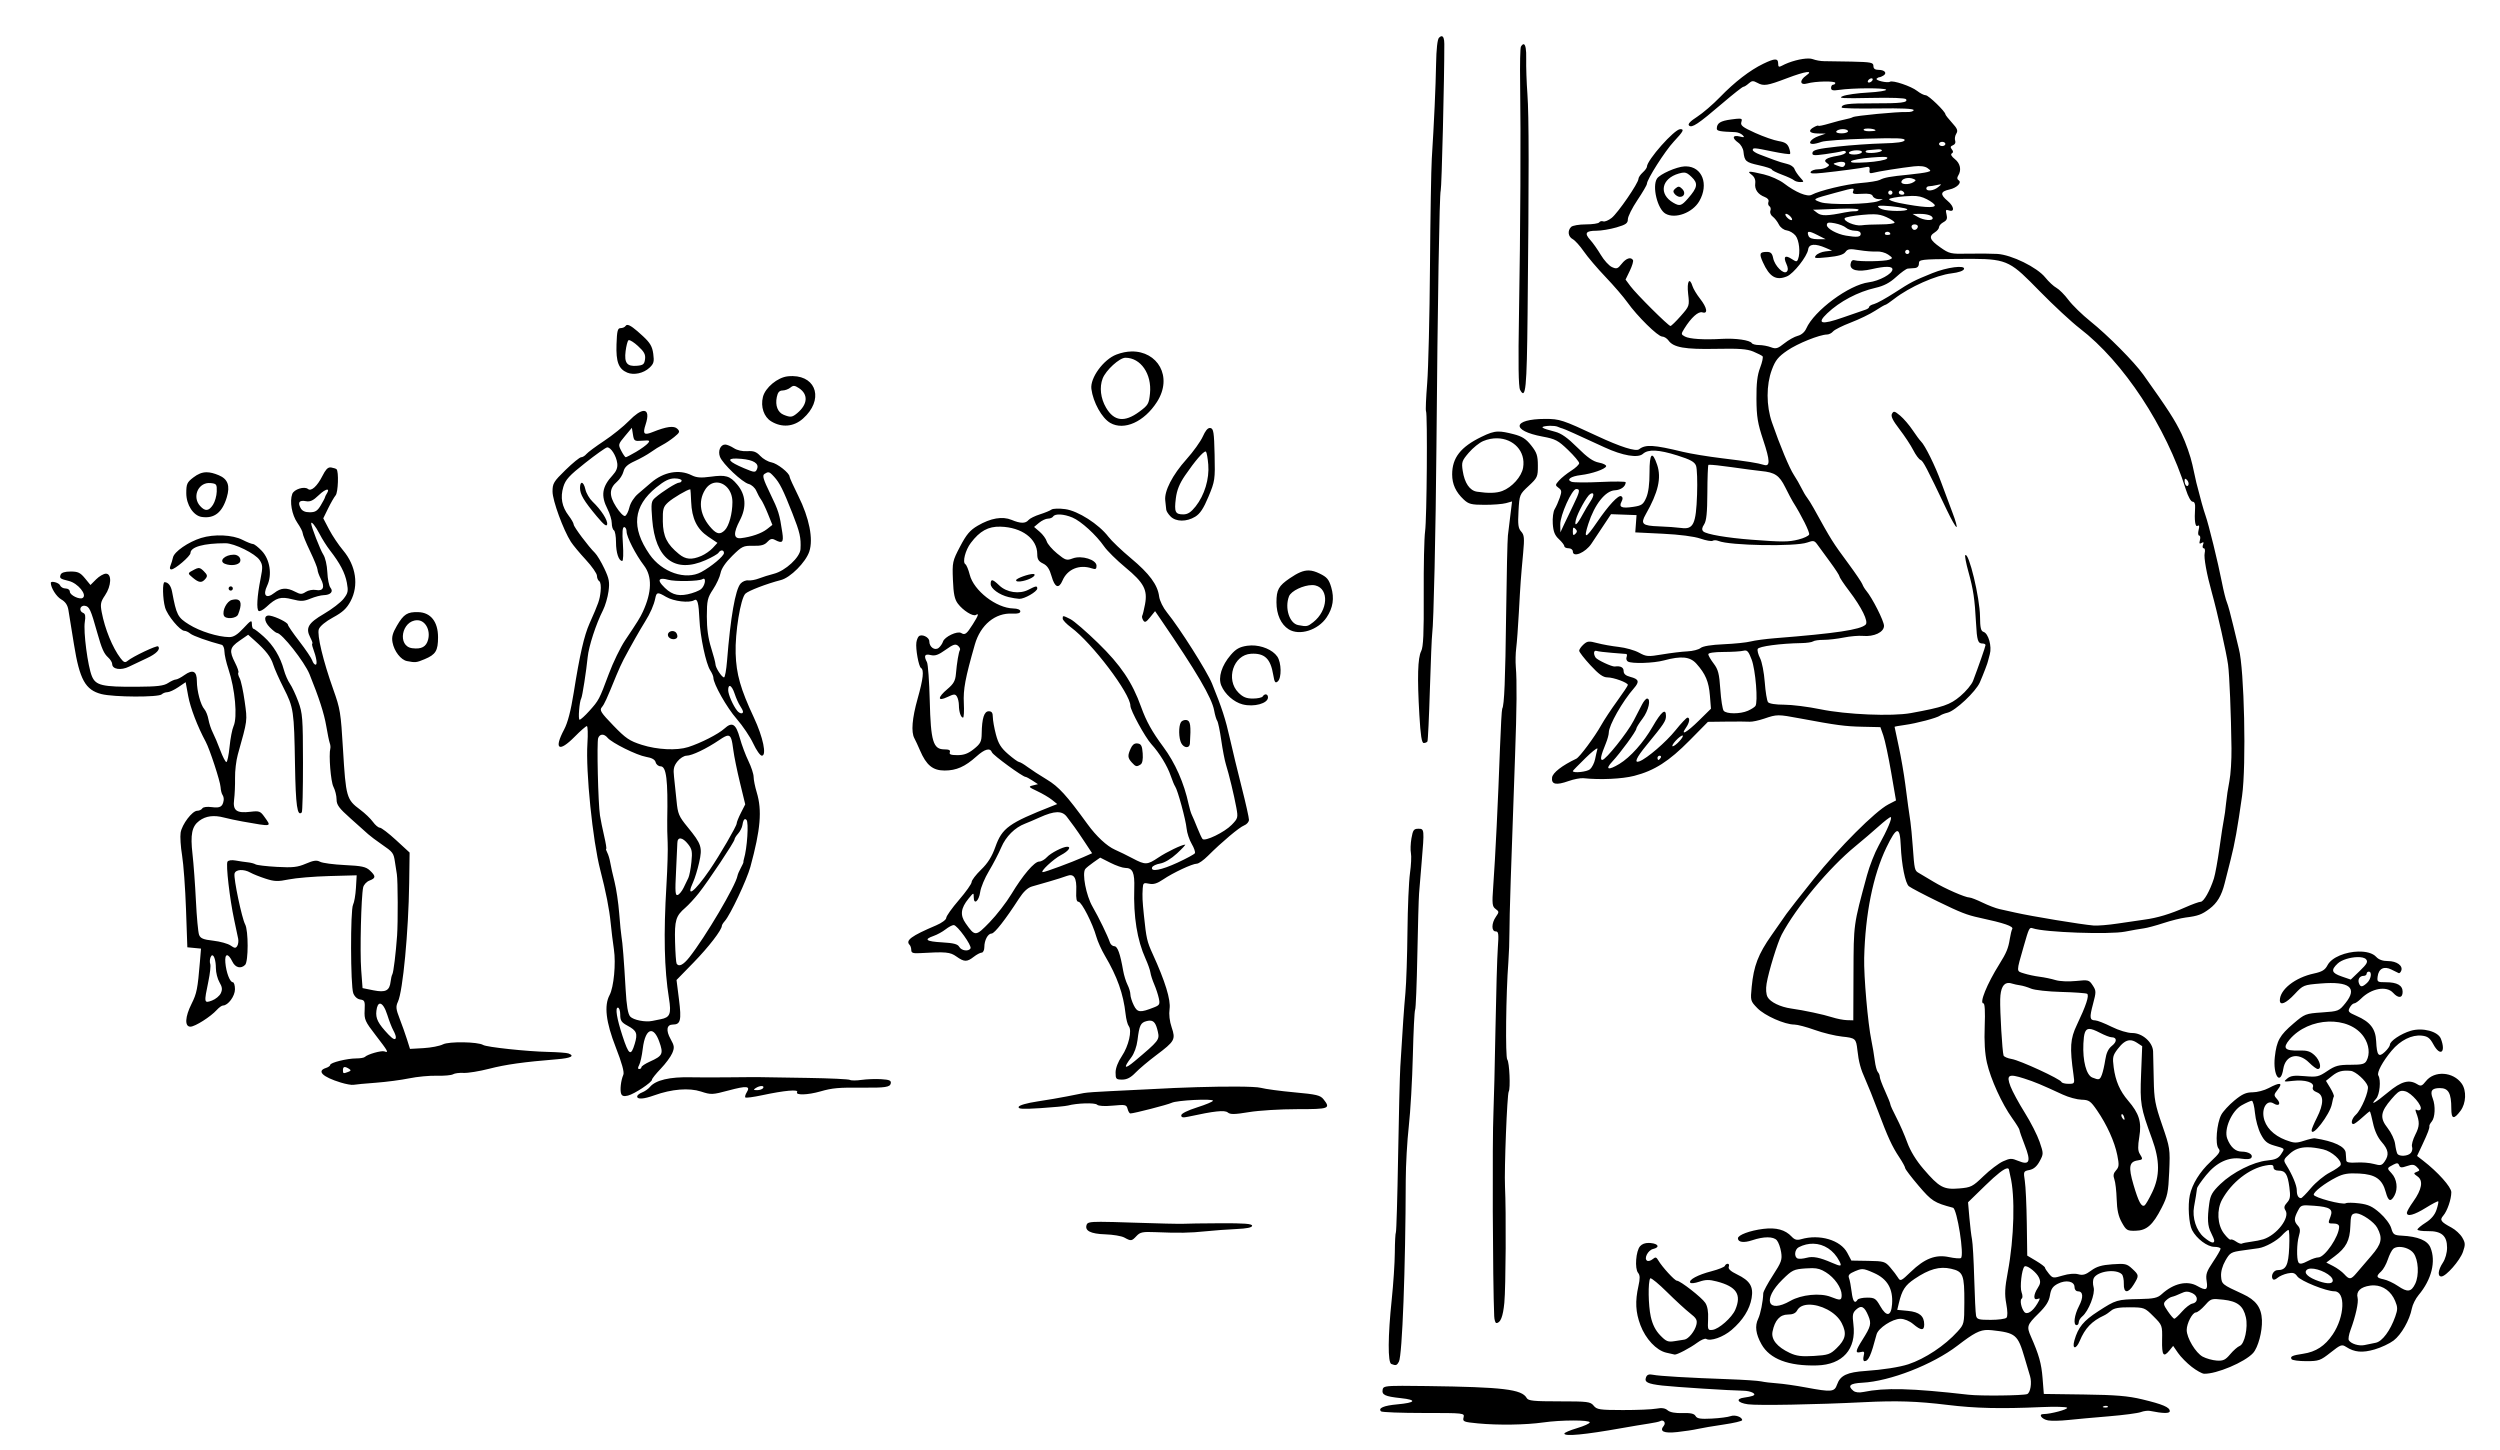 <?xml version="1.0" encoding="utf-8"?>
<svg xmlns="http://www.w3.org/2000/svg" version="1.1" viewBox="0 0 1181 685">
	<title>An old person of Minety is throwing apples and pears at three people.</title>
	<path d="m 681.059,17.111 c -0.357,-0.017 -0.785,0.215 -1.275,0.705 -0.745,0.745 -1.256,5.353 -1.379,12.434 -0.19,10.93 -0.935,27.383 -2.029,44.75 -0.294,4.675 -0.679,27.625 -0.854,51 -0.175,23.375 -0.768,48.125 -1.318,55 -0.55,6.875 -0.801,12.827 -0.557,13.227 0.764,1.252 0.387,50.991 -0.43,56.773 -0.427,3.025 -0.719,16.419 -0.648,29.766 0.098,18.505 -0.19,24.877 -1.209,26.842 -1.62,3.122 -1.884,12.484 -0.852,30.143 0.573,9.808 1.112,13.25 2.074,13.25 0.715,0 1.497,-0.338 1.738,-0.75 0.242,-0.412 0.765,-11.484 1.16,-24.604 0.396,-13.119 0.894,-25.044 1.109,-26.5 0.66,-4.467 1.657,-48.688 1.979,-87.646 0.566,-68.712 1.422,-119.992 2.027,-121.5 0.463,-1.154 1.753,-53.735 1.699,-69.273 -0.008,-2.339 -0.451,-3.579 -1.236,-3.615 z m 38.779,3.779 c -0.372,-0.086 -0.826,0.28 -1.35,1.127 -0.346,0.56 -0.516,8.322 -0.379,17.25 0.365,23.826 0.142,69.466 -0.529,108.539 -0.413,24.039 -0.261,34.921 0.508,36.357 2.649,4.949 3.183,-0.454 3.545,-35.848 C 722.311,82.021 722.291,54.554 721.555,44.5 721.152,39 720.893,31.462 720.979,27.75 c 0.099,-4.286 -0.323,-6.669 -1.141,-6.859 z m 134.58,6.752 c -3.338,-0.056 -8.928,1.378 -12.668,3.42 -1.403,0.766 -1.75,0.555 -1.75,-1.055 0,-2.558 -1.542,-2.531 -7.027,0.119 -6.321,3.054 -13.575,8.646 -20.465,15.775 -3.296,3.41 -8.16,7.591 -10.809,9.291 -3.233,2.074 -4.485,3.422 -3.809,4.098 1.315,1.315 4.239,-0.628 15.756,-10.473 C 818.677,44.519 823.142,41 823.568,41 c 0.426,0 1.559,-0.711 2.52,-1.58 1.469,-1.329 2.115,-1.376 4.078,-0.295 2.982,1.642 4.646,1.383 14.051,-2.191 8.717,-3.313 12.792,-3.882 9.033,-1.26 -3.324,2.319 -2.999,4.758 0.5,3.754 C 857.539,38.34 867,38.158 867,39.172 867,39.628 866.55,40 866,40 c -0.55,0 -1,0.68 -1,1.512 0,1.179 0.826,1.389 3.75,0.957 6.384,-0.944 21.723,-1.015 22.25,-0.104 0.275,0.476 -3.55,1.083 -8.5,1.35 -4.95,0.267 -10.334,1.028 -11.965,1.693 -2.453,1.001 -0.178,1.149 13.162,0.855 9.787,-0.215 16.365,0.028 16.73,0.619 0.975,1.577 -2.182,1.97 -15.609,1.941 -11.967,-0.025 -14.818,0.356 -14.818,1.984 -9e-5,0.38 7.65,0.573 17,0.43 11.298,-0.174 17,0.088 17,0.781 0,0.573 -1.462,0.981 -3.25,0.906 -4.283,-0.18 -24.39,1.733 -25.514,2.428 -0.483,0.298 -1.975,0.741 -3.318,0.984 -1.343,0.244 -4.799,1.143 -7.68,1.998 C 861.358,59.191 859,59.675 859,59.41 c 0,-0.265 -0.9,0.001 -2,0.59 -3.12,1.67 -2.362,2.995 1.75,3.057 l 3.75,0.057 -3.426,1.193 C 855.513,65.548 853.705,68 856.352,68 c 0.835,0 2.681,-0.442 4.104,-0.982 1.422,-0.541 10.94,-1.217 21.15,-1.504 14.62,-0.41 18.476,-0.255 18.146,0.732 -0.29,0.87 -3.458,1.329 -10.336,1.5 -5.454,0.135 -15.086,0.81 -21.404,1.5 -9.05,0.988 -11.553,1.591 -11.793,2.844 -0.266,1.389 0.491,1.483 5.988,0.734 3.461,-0.471 7.08,-1.105 8.043,-1.408 0.963,-0.303 1.75,-0.077 1.75,0.504 0,0.581 -1.737,1.334 -3.861,1.674 C 862.853,74.439 861,75.667 863,77 c 1.333,0.889 1.333,1.109 0,1.984 -0.825,0.542 -2.711,0.992 -4.191,1 -1.48,0.008 -3.012,0.538 -3.406,1.176 -0.53,0.858 0.948,0.986 5.689,0.496 7.4,-0.764 18.721,-2.279 20.908,-2.799 0.991,-0.236 1.393,0.266 1.186,1.48 -0.232,1.356 0.162,1.706 1.5,1.338 2.371,-0.653 13.572,-2.43 19.426,-3.084 3.004,-0.335 5.248,-0.05 6.438,0.82 1.758,1.285 1.753,1.355 -0.111,1.881 -1.065,0.3 -5.056,0.851 -8.867,1.225 -8.742,0.857 -11.46,1.353 -13.541,2.467 -0.913,0.489 -4.963,1.15 -9.002,1.471 -6.932,0.55 -19.497,3.57 -23.225,5.58 -2.042,1.102 -7.555,-1.183 -13.084,-5.422 -2.071,-1.588 -6.343,-3.493 -9.492,-4.234 -7.261,-1.709 -8.205,-1.677 -5.727,0.195 1.291,0.975 1.884,2.402 1.672,4.021 -0.378,2.89 1.259,5.238 4.518,6.477 1.396,0.531 2.06,1.416 1.723,2.295 -0.302,0.787 -0.087,1.716 0.477,2.064 0.563,0.348 0.761,1.315 0.441,2.148 -0.32,0.834 0.169,2.064 1.086,2.734 0.917,0.67 2.222,2.337 2.9,3.703 0.711,1.432 2.282,2.62 3.709,2.809 1.361,0.179 3.253,1.304 4.203,2.5 1.704,2.144 2.334,8.046 1.18,11.055 -0.531,1.385 -0.844,1.378 -3.031,-0.055 -3.076,-2.015 -4.053,-1.104 -2.492,2.322 0.834,1.83 0.889,2.979 0.176,3.691 -1.472,1.472 -5.689,-2.736 -6.424,-6.41 C 837.188,119.684 836.499,119 834.691,119 c -3.439,0 -3.75,0.786 -1.916,4.852 3.158,7 6.233,8.817 11.361,6.715 3.134,-1.285 9.566,-9.439 10.031,-12.717 0.38,-2.68 3.211,-2.928 8.332,-0.73 l 3,1.289 -3.176,0.354 c -1.747,0.195 -3.752,1.049 -4.457,1.898 -1.143,1.377 -0.528,1.468 5.676,0.848 4.9,-0.49 7.334,-1.214 8.229,-2.449 1.085,-1.497 2.036,-1.627 6.5,-0.889 2.876,0.476 6.596,0.764 8.266,0.641 1.67,-0.123 4.109,0.528 5.422,1.447 2.265,1.587 2.288,1.712 0.463,2.428 -2.054,0.806 -13.94,0.991 -16.398,0.256 -0.935,-0.28 -1.6,0.37 -1.814,1.773 -0.456,2.982 3.468,3.933 9.998,2.426 6.43,-1.484 9.796,-1.446 9.787,0.109 -0.011,2.089 -6.211,5.479 -11.158,6.102 -9.332,1.174 -25.861,13.399 -29.574,21.871 -0.72,1.644 -2.298,2.996 -3.979,3.414 -1.531,0.381 -4.398,1.985 -6.371,3.564 -3.096,2.479 -3.961,2.731 -6.314,1.836 C 835.098,163.467 832.576,163 830.994,163 c -1.582,0 -3.122,-0.399 -3.424,-0.887 -0.882,-1.427 -7.596,-2.398 -14.07,-2.033 -8.745,0.492 -15.342,0.074 -17.557,-1.111 -1.85,-0.99 -1.863,-1.169 -0.262,-3.754 3.216,-5.19 6.623,-8.254 8.512,-7.654 2.768,0.879 2.259,-2.196 -1.061,-6.416 -1.577,-2.004 -3.181,-4.657 -3.566,-5.895 -1.431,-4.593 -2.772,-2.331 -2.092,3.527 0.664,5.721 0.631,5.823 -3.486,10.5 -2.287,2.598 -4.475,4.723 -4.861,4.723 -0.986,0 -16.142,-15.083 -18.92,-18.828 l -2.293,-3.092 2.018,-4.176 c 1.11,-2.297 1.778,-4.566 1.484,-5.041 -1.003,-1.623 -3.268,-0.865 -5.357,1.791 -1.841,2.341 -2.383,2.519 -4.59,1.514 -1.376,-0.627 -3.731,-3.208 -5.234,-5.736 -1.504,-2.528 -3.754,-5.717 -5,-7.084 C 748.332,110.164 749.113,109 754.154,109 c 2.22,0 6.469,-0.706 9.441,-1.57 4.514,-1.312 5.404,-1.951 5.404,-3.869 0,-1.263 2.025,-5.315 4.5,-9.006 2.475,-3.691 4.5,-7.16 4.5,-7.709 0,-2.08 8.548,-15.518 12.684,-19.939 4.554,-4.869 5.099,-5.915 3.066,-5.895 -2.787,0.028 -15.75,14.648 -15.75,17.764 0,0.503 -0.9,1.729 -2,2.725 -1.1,0.995 -2,2.352 -2,3.016 0,1.965 -9.723,16.121 -12.658,18.43 -1.488,1.171 -3.285,1.906 -3.992,1.635 -0.707,-0.271 -1.552,-0.063 -1.877,0.463 -0.325,0.526 -3.174,0.957 -6.332,0.957 -3.158,0 -6.281,0.539 -6.941,1.199 -1.81,1.81 -1.441,4.601 0.764,5.781 1.079,0.578 3.428,3.181 5.219,5.785 1.791,2.604 6.415,8.038 10.277,12.076 3.862,4.038 8.51,9.438 10.328,12 4.635,6.533 14.383,16.124 16.406,16.143 0.931,0.009 2.281,0.848 3,1.863 2.328,3.29 7.77,4.246 22.439,3.945 10.801,-0.222 14.691,0.06 17.598,1.275 2.052,0.858 4.03,1.86 4.395,2.225 0.365,0.365 -0.15,2.796 -1.146,5.404 -1.338,3.503 -1.792,7.364 -1.738,14.773 0.061,8.447 0.567,11.517 3.207,19.451 3.248,9.762 3.323,12.595 0.309,11.686 -3.109,-0.938 -7.506,-1.633 -19.756,-3.123 -6.6,-0.803 -14.925,-2.168 -18.5,-3.035 -13.865,-3.363 -17.674,-3.586 -20.713,-1.213 -1.507,1.177 -8.793,-1.13 -19.787,-6.268 -16.325,-7.629 -17.738,-8.095 -24.559,-8.08 -15.469,0.033 -16.277,5.55 -1.223,8.35 6.043,1.124 7.352,1.812 12.031,6.318 2.888,2.781 5.25,5.589 5.25,6.238 0,0.649 -1.688,2.252 -3.75,3.562 -2.062,1.311 -4.644,3.383 -5.736,4.604 -1.871,2.091 -1.887,2.294 -0.254,3.488 1.49,1.09 1.571,1.744 0.572,4.658 -0.64,1.865 -1.718,4.293 -2.396,5.393 -0.685,1.111 -1.09,4.18 -0.91,6.902 0.246,3.727 0.94,5.473 2.898,7.289 1.417,1.314 2.576,2.822 2.576,3.35 0,0.528 0.9,0.959 2,0.959 1.111,0 2,0.667 2,1.5 0,3.085 5.974,0.578 8.801,-3.693 0.935,-1.413 3.397,-5.119 5.471,-8.238 l 3.77,-5.672 6.029,0.217 6.027,0.219 -0.299,4.084 L 772.5,251.5 l 13,0.635 c 7.97,0.389 14.845,1.278 17.77,2.297 2.624,0.914 5.234,1.375 5.799,1.025 0.565,-0.349 1.794,-0.309 2.73,0.088 5.191,2.203 36.4,2.754 41.945,0.74 2.92,-1.06 3.402,-0.957 4.818,1.02 0.865,1.208 3.562,4.895 5.994,8.195 2.432,3.3 4.428,6.38 4.434,6.844 0.006,0.464 2.057,3.537 4.561,6.828 5.948,7.822 9.204,14.472 7.781,15.895 -2.403,2.403 -14.038,4.147 -42.832,6.42 -4.4,0.347 -9.576,1.043 -11.502,1.545 -1.926,0.502 -7.66,1.091 -12.742,1.311 -5.853,0.253 -9.85,0.906 -10.902,1.779 -0.914,0.758 -3.73,1.472 -6.258,1.586 -2.528,0.114 -7.859,0.761 -11.846,1.436 -6.736,1.14 -7.515,1.081 -11,-0.83 -2.063,-1.131 -6.353,-2.345 -9.533,-2.697 -3.18,-0.352 -7.773,-1.174 -10.205,-1.824 -3.913,-1.046 -4.658,-0.969 -6.467,0.668 -1.125,1.018 -2.045,2.343 -2.045,2.945 2.1e-4,0.602 2.39,3.683 5.311,6.846 3.963,4.292 6,5.75 8.031,5.75 2.937,0 9.658,2.476 9.658,3.559 0,0.364 -2.272,3.786 -5.049,7.604 -2.777,3.818 -6.167,8.946 -7.535,11.396 -3.081,5.519 -10.194,15.106 -11.756,15.846 -6.732,3.19 -11.193,6.655 -11.469,8.906 -0.401,3.277 1.893,3.763 7.809,1.656 2.475,-0.881 5.625,-1.485 7,-1.342 7.998,0.835 18.287,0.357 24.004,-1.115 9.537,-2.457 16.416,-6.856 26.15,-16.721 L 806.826,341 l 8.838,-0.111 c 4.86,-0.061 9.768,-0.039 10.908,0.049 1.14,0.087 4.217,-0.568 6.836,-1.457 6.096,-2.07 6.387,-2.072 17.092,-0.072 17.225,3.218 21.05,3.726 29.4,3.908 l 8.4,0.184 1.396,4 c 0.768,2.2 2.426,9.99 3.686,17.312 l 2.289,13.314 -3.586,1.855 c -6.172,3.195 -23.371,20.389 -35.262,35.252 -6.277,7.846 -12.066,15.23 -12.867,16.41 -0.801,1.18 -3.998,5.761 -7.104,10.18 -6.266,8.916 -8.387,14.438 -9.348,24.336 -0.636,6.555 -0.593,6.714 2.684,10.088 3.448,3.551 12.92,7.752 17.477,7.752 1.425,0 5.749,1.14 9.607,2.531 3.858,1.392 9.691,2.809 12.961,3.15 6.3,0.658 6.599,0.924 7.199,6.355 0.622,5.625 1.539,9.011 3.758,13.875 1.151,2.523 3.791,9.105 5.867,14.627 4.807,12.787 6.722,16.961 10.164,22.141 1.528,2.299 2.777,4.593 2.777,5.098 0,0.504 2.858,4.268 6.352,8.361 6.215,7.284 7.37,8.021 16.252,10.391 1.94,0.517 5.428,22.715 3.734,23.762 -0.498,0.308 -3.047,0.102 -5.666,-0.457 -6.273,-1.338 -11.492,0.685 -18.021,6.986 -4.533,4.375 -4.924,4.555 -6,2.766 -0.633,-1.053 -2.302,-3.247 -3.709,-4.877 -2.411,-2.792 -3.014,-2.97 -10.451,-3.086 L 874.596,595.5 l -1.924,-3.654 c -3.184,-6.048 -13.08,-8.975 -21.809,-6.449 -2.013,0.582 -3.081,0.286 -4.514,-1.252 -2.993,-3.212 -7.264,-4.372 -13.35,-3.625 -6.328,0.777 -12,2.886 -12,4.461 0,1.868 2.773,2.251 6.709,0.926 5.514,-1.856 10.03,-1.858 11.664,-0.004 0.775,0.879 1.691,3.398 2.037,5.598 0.561,3.569 0.142,4.752 -3.891,10.971 -2.486,3.833 -4.536,7.658 -4.557,8.5 -0.093,3.762 -1.287,9.741 -2.4,12.029 -1.639,3.368 -1.138,7.206 1.572,12.027 3.918,6.972 12.776,10.353 26.189,9.996 12.145,-0.323 18.697,-7.701 17.234,-19.408 -0.555,-4.44 -0.356,-5.488 1.332,-7.016 2.407,-2.179 3.869,-1.417 5.701,2.967 1.553,3.717 1.237,5.009 -2.785,11.379 -3.328,5.27 -3.495,6.468 -0.811,5.766 1.689,-0.442 1.902,-0.151 1.391,1.885 -0.332,1.323 -0.159,2.404 0.383,2.404 1.912,0 3.033,-2.472 5.727,-12.635 0.79,-2.98 7.476,-7.365 11.23,-7.365 1.869,0 4.312,1.003 6.092,2.5 3.698,3.112 5.182,3.167 5.182,0.191 0,-4.02 -2.266,-5.915 -7.701,-6.438 l -5.037,-0.482 0.752,-3.137 c 1.492,-6.231 2.926,-8.453 7.406,-11.477 6.93,-4.677 11.85,-6.048 17.26,-4.811 5.739,1.313 6.332,2.818 6.283,15.967 -0.037,10.039 -0.084,10.237 -3.25,13.744 -5.942,6.581 -15.31,12.803 -23.213,15.418 -4.025,1.332 -12.194,2.614 -20,3.137 -8.953,0.6 -12.161,2.115 -13.676,6.461 -1.22,3.5 -2.581,3.623 -14.824,1.336 -4.675,-0.873 -10.75,-1.742 -13.5,-1.93 -2.75,-0.187 -6.125,-0.6 -7.5,-0.916 -1.375,-0.316 -8.35,-0.783 -15.5,-1.037 -19.148,-0.682 -32.653,-1.474 -35.623,-2.088 -1.897,-0.392 -2.806,-0.065 -3.283,1.18 -0.885,2.306 0.662,3.099 7.633,3.908 5.741,0.666 32.355,2.368 38.273,2.447 3.767,0.051 6.723,1.65 4.473,2.422 -0.81,0.278 -2.563,0.64 -3.895,0.805 -4.358,0.538 -3.355,2.489 1.635,3.182 4.624,0.642 32.129,0.142 54.787,-0.994 15.514,-0.778 25.124,-0.466 39.5,1.287 13.231,1.613 25.044,1.89 44.252,1.039 6.463,-0.286 11.978,-0.151 12.256,0.299 0.476,0.77 -7.795,2.986 -11.141,2.986 -2.645,0 -0.846,2.474 2.184,3.004 1.587,0.277 5.826,0.191 9.418,-0.193 3.592,-0.384 12.229,-1.17 19.193,-1.746 6.965,-0.576 13.779,-1.472 15.143,-1.99 1.364,-0.519 3.316,-0.775 4.338,-0.57 6.299,1.262 9.357,1.294 9.357,0.102 0,-1.811 -3.295,-3.217 -13,-5.551 -6.729,-1.618 -12.46,-2.097 -27.5,-2.299 L 965.5,658.5 964.908,651 c -0.542,-6.876 -1.7,-10.999 -5.518,-19.65 -2.078,-4.708 -1.819,-5.503 3.498,-10.74 3.619,-3.565 5.049,-5.822 5.508,-8.691 0.481,-3.011 1.311,-4.233 3.719,-5.479 3.854,-1.993 7.885,-1.185 7.885,1.58 0,1.112 0.671,1.98 1.531,1.98 2.563,0 2.788,2.772 0.572,7.023 C 979.889,621.272 979.308,626 981,626 c 0.55,0 1,-0.619 1,-1.377 0,-0.758 0.746,-1.995 1.658,-2.75 3.017,-2.496 6.232,-10.766 5.363,-13.797 -0.433,-1.509 -0.386,-3.461 0.104,-4.336 1.843,-3.294 10.56,-4.455 13.25,-1.766 0.562,0.562 0.977,2.597 0.922,4.523 -0.128,4.526 2.038,4.641 4.715,0.252 2.537,-4.161 2.516,-4.353 -0.762,-7.406 -2.515,-2.343 -3.317,-2.523 -9.381,-2.096 -5.029,0.354 -7.444,1.073 -10,2.975 -2.63,1.957 -3.969,2.338 -6.1,1.734 -1.672,-0.473 -4.522,-0.235 -7.354,0.617 -4.416,1.329 -4.707,1.291 -6.486,-0.842 -1.025,-1.228 -1.878,-2.544 -1.896,-2.926 -0.018,-0.381 -1.907,-1.81 -4.197,-3.176 l -4.164,-2.482 -0.213,-15.324 c -0.117,-8.428 -0.535,-17.398 -0.928,-19.932 -0.698,-4.499 -0.647,-4.619 2.186,-5.186 1.983,-0.397 3.503,-1.7 4.807,-4.121 1.876,-3.484 1.876,-3.63 -0.016,-9.193 -1.057,-3.109 -4.213,-9.308 -7.014,-13.773 -2.801,-4.466 -5.831,-10.057 -6.734,-12.424 -2.078,-5.447 -0.933,-6.101 6.48,-3.701 5.113,1.655 7.888,2.812 18.242,7.604 2.74,1.268 6.731,2.349 8.869,2.402 3.492,0.088 4.234,0.602 7.297,5.049 4.664,6.772 8.282,14.776 9.562,21.15 0.917,4.568 0.833,5.595 -0.598,7.176 -1.232,1.361 -1.438,2.471 -0.785,4.234 0.486,1.314 0.975,5.539 1.088,9.387 0.149,5.089 0.813,8.088 2.436,11 2.072,3.72 2.53,3.997 6.451,3.916 5.274,-0.109 8.169,-2.655 12.373,-10.881 2.747,-5.375 3.135,-7.229 3.559,-17.031 0.463,-10.715 0.378,-11.285 -3.32,-22 -3.355,-9.721 -3.82,-12.221 -3.986,-21.5 -0.104,-5.775 -0.243,-11.771 -0.309,-13.326 -0.184,-4.353 -5.075,-8.674 -9.818,-8.674 -2.263,0 -6.316,-1.225 -9.826,-2.969 -3.286,-1.633 -6.736,-2.983 -7.666,-3 -2.651,-0.049 -2.815,-1.229 -1.07,-7.74 1.534,-5.725 1.527,-6.239 -0.146,-8.793 -1.704,-2.601 -2.031,-2.685 -7.936,-2.076 -3.517,0.363 -7.657,0.174 -9.656,-0.439 -1.925,-0.59 -5.3,-1.294 -7.5,-1.564 -2.2,-0.271 -5.506,-0.975 -7.346,-1.564 -3.736,-1.196 -3.724,-0.302 -0.164,-12.787 2.482,-8.707 2.687,-9.117 4.291,-8.545 5.421,1.933 36.152,3.047 43.607,1.58 3.317,-0.653 7.289,-1.346 8.828,-1.541 1.539,-0.195 5.72,-1.316 9.291,-2.492 3.571,-1.176 8.292,-2.359 10.492,-2.631 5.792,-0.715 7.614,-1.38 11.252,-4.105 3.621,-2.713 5.717,-6.221 7.154,-11.977 0.53,-2.12 1.824,-7.23 2.877,-11.355 1.939,-7.598 3.195,-14.616 5.369,-30 2.051,-14.518 1.052,-60.018 -1.525,-69.5 -0.299,-1.1 -1.49,-6.05 -2.648,-11 -1.158,-4.95 -2.514,-9.9 -3.012,-11 -0.498,-1.1 -1.562,-5.375 -2.365,-9.5 -1.782,-9.16 -6.259,-27.407 -7.729,-31.5 -0.901,-2.511 -2.493,-8.217 -4.324,-15.5 -0.207,-0.825 -1.052,-4.65 -1.875,-8.5 -0.823,-3.85 -3.116,-10.375 -5.096,-14.5 -3.182,-6.629 -6.338,-11.522 -18.078,-28.02 -4.261,-5.987 -16.78,-18.602 -25,-25.191 -3.85,-3.086 -8.508,-7.624 -10.35,-10.084 -1.842,-2.46 -4.403,-5.038 -5.693,-5.729 -1.29,-0.69 -3.665,-2.896 -5.277,-4.902 -3.858,-4.801 -15.915,-10.716 -22.68,-11.127 -2.75,-0.167 -8.92,-0.218 -13.709,-0.115 -8.324,0.178 -8.908,0.045 -13.25,-3.016 -4.984,-3.513 -5.575,-5.154 -2.541,-7.049 1.1,-0.687 2,-1.799 2,-2.473 0,-0.673 0.94,-1.727 2.088,-2.342 1.603,-0.858 1.94,-1.708 1.449,-3.662 -0.505,-2.012 -0.32,-2.422 0.881,-1.961 3.088,1.185 2.848,-1.745 -0.361,-4.424 -3.662,-3.057 -3.434,-4.446 0.885,-5.395 3.505,-0.77 6.005,-3.309 4.297,-4.365 -0.738,-0.456 -0.808,-1.214 -0.201,-2.174 1.658,-2.621 1.024,-5.78 -1.57,-7.82 -1.574,-1.238 -2.123,-2.247 -1.451,-2.662 0.772,-0.477 0.774,-1.04 0.008,-1.963 -0.795,-0.958 -0.651,-1.457 0.555,-1.92 0.959,-0.368 1.387,-1.255 1.041,-2.156 -0.323,-0.842 -0.089,-2.325 0.518,-3.297 0.901,-1.443 0.53,-2.395 -2.018,-5.184 C 920.403,56.092 919,54.297 919,53.982 919,52.692 911.047,45 909.713,45 c -0.794,0 -2.606,-0.915 -4.027,-2.033 -2.856,-2.246 -11.539,-5.175 -12.881,-4.346 -1.177,0.727 -7.105,-0.655 -6.293,-1.467 0.36,-0.36 0.956,-0.662 1.322,-0.67 0.367,-0.008 1.235,-0.376 1.932,-0.818 C 891.595,34.505 890.284,33 887.441,33 885.743,33 885,32.443 885,31.17 c 0,-1.638 -1.072,-1.854 -10.25,-2.064 -5.638,-0.13 -11.502,-0.222 -13.033,-0.207 -1.531,0.015 -3.961,-0.42 -5.398,-0.967 -0.48,-0.182 -1.13,-0.276 -1.9,-0.289 z M 884.117,37 c 0.55,0 0.723,0.45 0.383,1 -0.34,0.55 -1.067,1 -1.617,1 -0.55,0 -0.723,-0.45 -0.383,-1 0.34,-0.55 1.067,-1 1.617,-1 z m -62.402,19.043 c -0.756,-0.013 -1.969,0.131 -3.834,0.379 -5.182,0.687 -6.833,1.729 -6.865,4.328 -0.014,1.136 1.405,1.41 8.678,1.672 1.207,0.043 2.782,0.672 3.5,1.398 1.08,1.092 0.83,1.204 -1.443,0.643 -3.338,-0.824 -3.662,0.786 -0.59,2.938 1.188,0.832 2.29,2.72 2.447,4.195 0.489,4.584 1.046,5.078 7.307,6.467 3.348,0.743 6.086,1.646 6.086,2.008 0,0.362 2.138,1.454 4.75,2.426 2.612,0.972 5.177,2.157 5.699,2.635 C 847.972,85.609 849.289,86 850.375,86 c 1.951,0 1.95,-0.027 -0.051,-2.25 -1.114,-1.238 -2.299,-3.025 -2.633,-3.971 -0.333,-0.946 -1.862,-1.991 -3.398,-2.322 -1.536,-0.331 -4.368,-1.202 -6.293,-1.936 -1.925,-0.733 -4.963,-1.88 -6.75,-2.549 -1.788,-0.669 -3.25,-1.61 -3.25,-2.094 0,-1.175 0.554,-1.133 9.471,0.711 4.226,0.874 7.887,1.386 8.135,1.139 0.248,-0.248 0.022,-1.575 -0.5,-2.949 -0.717,-1.885 -1.914,-2.653 -4.879,-3.127 -2.161,-0.346 -7.146,-2.084 -11.076,-3.861 -5.985,-2.707 -7.046,-3.543 -6.535,-5.154 0.355,-1.119 0.36,-1.573 -0.9,-1.594 z m 60.688,4.666 C 884.014,60.716 886,61.087 886,61.617 886,61.828 884.624,62 882.941,62 c -1.682,0 -2.818,-0.389 -2.523,-0.865 0.187,-0.302 1.018,-0.43 1.984,-0.426 z M 870.559,61 C 871.901,61 873,61.45 873,62 c 0,0.55 -1.376,1 -3.059,1 -1.785,0 -2.802,-0.417 -2.441,-1 0.34,-0.55 1.716,-1 3.059,-1 z M 917.5,67 c 0.825,0 1.5,0.45 1.5,1 0,0.55 -0.675,1 -1.5,1 -0.825,0 -1.5,-0.45 -1.5,-1 0,-0.55 0.675,-1 1.5,-1 z m -29.877,3.545 c 0.807,0.021 1.377,0.215 1.377,0.514 0,1.03 -7.019,1.719 -7.619,0.748 -0.274,-0.443 0.316,-0.845 1.311,-0.891 0.995,-0.046 2.821,-0.195 4.059,-0.332 0.309,-0.034 0.604,-0.046 0.873,-0.039 z M 877.117,71 c 1.745,0 2.742,0.418 2.383,1 -0.34,0.55 -1.967,1 -3.617,1 -1.745,0 -2.742,-0.418 -2.383,-1 0.34,-0.55 1.967,-1 3.617,-1 z m 12.346,3.111 c 2.016,-0.01 2.457,0.256 1.912,0.838 -0.618,0.66 -4.893,1.437 -9.5,1.727 -5.869,0.369 -8.074,0.21 -7.369,-0.531 0.553,-0.581 4.828,-1.358 9.5,-1.727 2.471,-0.195 4.247,-0.301 5.457,-0.307 z m -19.695,2.324 c 1.557,-0.046 2.338,0.583 1.689,1.633 -0.664,1.074 -1.223,1.078 -3.904,0.029 -1.818,-0.711 -1.789,-0.802 0.424,-1.381 0.667,-0.174 1.272,-0.266 1.791,-0.281 z M 796.5,78.59 c -0.245,-0.004 -0.493,-0.001 -0.746,0.012 -3.8,0.195 -11.645,3.673 -12.988,5.758 -2.381,3.696 0.182,14.346 3.984,16.561 4.567,2.66 12.825,-0.388 16.002,-5.908 4.612,-8.014 1.332,-16.291 -6.252,-16.422 z m -0.852,2.938 c 1.143,0.054 1.991,0.669 3.488,2.104 3.15,3.018 2.82,4.935 -1.746,10.139 -3.087,3.518 -3.879,3.75 -6.891,2.023 -7.07,-4.055 -5.697,-11.442 2.568,-13.812 1.103,-0.316 1.894,-0.486 2.58,-0.453 z m 105.73,2.551 c 0.214,-0.009 0.431,-0.005 0.65,0.01 0.586,0.039 1.184,0.163 1.752,0.381 1.433,0.55 1.46,0.768 0.191,1.57 -2.2,1.391 -6.215,1.188 -5.723,-0.289 0.331,-0.994 1.632,-1.612 3.129,-1.672 z m 15.352,3.016 c 0.43,0.012 -9.4e-4,0.382 -1.172,1.332 C 913.388,90.186 910,90.536 910,89 c 0,-0.55 0.562,-1.006 1.25,-1.014 0.688,-0.007 2.375,-0.266 3.75,-0.574 0.905,-0.203 1.472,-0.325 1.73,-0.318 z m -123.629,1.121 c -0.459,-0.04 -0.918,0.217 -1.564,0.754 -1.191,0.988 -1.292,1.622 -0.428,2.664 C 791.733,92.385 792.837,93 793.562,93 c 2.17,0 2.783,-2.083 1.105,-3.76 -0.649,-0.649 -1.108,-0.986 -1.566,-1.025 z m 82.098,0.924 c 0.662,0.047 0.494,0.496 0.188,1.295 -0.439,1.144 0.392,1.372 4.109,1.123 3.262,-0.218 4.819,0.102 5.189,1.066 0.291,0.758 1.493,1.405 2.672,1.439 l 2.143,0.064 -2.135,0.861 c -3.837,1.549 -23.538,1.925 -27.365,0.521 -3.965,-1.454 -3.971,-1.449 7.064,-4.451 5.063,-1.377 7.284,-1.981 8.135,-1.92 z M 893,90 c 0.55,0 1,0.45 1,1 0,0.55 -0.45,1 -1,1 -0.55,0 -1,-0.45 -1,-1 0,-0.55 0.45,-1 1,-1 z m 4.941,0 c 0.518,0 1.219,0.45 1.559,1 0.34,0.55 -0.084,1 -0.941,1 C 897.701,92 897,91.55 897,91 c 0,-0.55 0.424,-1 0.941,-1 z m 5.275,2.549 c 3.014,-0.036 4.734,0.406 7.012,1.568 2.074,1.058 3.771,2.364 3.771,2.902 0,1.374 -6.16,0.958 -16.764,-1.131 -2.895,-0.57 -5.045,-1.391 -4.777,-1.824 0.268,-0.433 3.528,-1.03 7.244,-1.328 1.361,-0.109 2.509,-0.175 3.514,-0.188 z m -13.473,4.635 C 893.712,97.303 901,98.271 901,98.91 c 0,1.011 -9.141,0.965 -11.895,-0.061 -1.317,-0.49 -2.142,-1.147 -1.83,-1.459 0.192,-0.192 1.146,-0.247 2.469,-0.207 z m -17.096,1.355 c 3.138,-0.007 5.352,0.191 5.352,0.525 0,0.446 -0.787,0.78 -1.75,0.742 -0.963,-0.037 -3.059,0.199 -4.658,0.525 -8.359,1.704 -11.136,1.759 -13.092,0.262 l -2,-1.529 2,-0.043 c 1.1,-0.023 5.938,-0.206 10.75,-0.406 1.203,-0.05 2.353,-0.074 3.398,-0.076 z M 843.756,101 c 0.55,0 1.559,0.675 2.244,1.5 0.694,0.837 0.802,1.5 0.244,1.5 -0.55,0 -1.559,-0.675 -2.244,-1.5 -0.694,-0.837 -0.802,-1.5 -0.244,-1.5 z m 62.912,0.035 c 3.716,-0.042 6.332,0.815 6.332,2.072 0,1.362 -4.192,0.998 -7,-0.607 l -2.5,-1.43 z m -21.516,0.182 c 2.422,0.039 3.996,0.448 5.971,1.338 2.133,0.962 3.877,2.131 3.877,2.598 0,0.466 -2.869,0.848 -6.375,0.848 -3.506,0 -7.669,0.194 -9.25,0.432 -3.037,0.457 -8.766,-1.989 -7.908,-3.377 0.278,-0.449 3.94,-1.14 8.141,-1.533 2.333,-0.219 4.092,-0.328 5.545,-0.305 z m -20.922,3.951 c 0.57,-0.013 1.383,0.094 2.52,0.305 2.062,0.383 4.46,1.333 5.328,2.111 0.868,0.778 2.781,1.416 4.25,1.416 1.708,0 2.672,0.541 2.672,1.5 0,1.496 -1.73,1.696 -7,0.807 -4.276,-0.722 -9,-3.328 -9,-4.965 0,-0.79 0.28,-1.151 1.23,-1.174 z M 904.5,106 c 0.825,0 1.5,0.424 1.5,0.941 0,1.261 -1.562,2.164 -2.361,1.365 C 902.512,107.18 902.954,106 904.5,106 Z m -12.951,3.482 c 0.702,-0.003 1.451,0.416 1.451,1.076 0,0.243 -0.701,0.441 -1.559,0.441 -0.858,0 -1.277,-0.457 -0.932,-1.016 0.214,-0.346 0.618,-0.5 1.039,-0.502 z m -37.025,0.035 c 0.644,-0.068 1.925,0.437 4.006,1.498 L 862.424,113 h -3.744 c -2.451,0 -3.946,-0.532 -4.334,-1.543 -0.472,-1.23 -0.466,-1.871 0.178,-1.939 z M 901,118 c 0.55,0 1,0.45 1,1 0,0.55 -0.45,1 -1,1 -0.55,0 -1,-0.45 -1,-1 0,-0.55 0.45,-1 1,-1 z m 31.086,4.285 c 16.554,0.051 18.17,1.723 31.414,15.236 6.6,6.734 15.15,14.665 19,17.625 20.675,15.893 40.742,46.375 50.103,76.104 1.044,3.316 2.39,5.75 3.18,5.75 0.87,0 1.301,1.002 1.186,2.75 -0.406,6.152 0.032,9.368 1.178,8.66 0.806,-0.498 0.948,0.077 0.48,1.941 -0.366,1.457 -0.249,2.648 0.26,2.648 0.509,0 0.671,0.97 0.361,2.156 -0.423,1.617 -0.232,1.951 0.764,1.336 0.965,-0.596 1.154,-0.366 0.69,0.844 -0.351,0.915 -0.194,1.664 0.35,1.664 0.543,0 0.743,1.012 0.445,2.25 -0.496,2.06 0.938,9.985 3.393,18.75 2.539,9.067 6.901,28.456 7.648,34 0.655,4.855 1.413,23.407 1.615,39.5 0.069,5.5 -0.376,12.475 -0.988,15.5 -0.612,3.025 -1.321,7.75 -1.576,10.5 -0.255,2.75 -0.714,6.125 -1.02,7.5 -0.305,1.375 -1.242,7.45 -2.08,13.5 -0.839,6.05 -2.028,12.575 -2.643,14.5 -1.851,5.798 -4.803,11 -6.242,11 -0.745,0 -3.998,1.176 -7.229,2.613 -7.076,3.148 -13.324,5.027 -19.375,5.826 -2.475,0.327 -8.1,1.15 -12.5,1.828 -4.4,0.678 -9.575,1.104 -11.5,0.947 -5.745,-0.468 -29.234,-4.344 -37,-6.107 -2.475,-0.562 -5.85,-1.313 -7.5,-1.67 -1.65,-0.357 -5.227,-1.726 -7.947,-3.043 C 933.832,425.078 931.081,424 930.438,424 c -2.02,0 -11.722,-4.245 -16.996,-7.438 -2.782,-1.684 -5.892,-3.538 -6.912,-4.117 -2.09,-1.188 -2.127,-1.342 -2.955,-12.697 -0.331,-4.536 -0.82,-9.711 -1.088,-11.498 -0.834,-5.568 -1.23,-8.464 -2.43,-17.75 -0.639,-4.95 -2.038,-13.029 -3.109,-17.953 C 895.876,347.623 895,343.487 895,343.357 c 0,-0.13 2.138,-0.523 4.75,-0.875 5.554,-0.748 15.31,-3.334 16.75,-4.439 0.55,-0.422 2.126,-1.034 3.502,-1.361 3.716,-0.883 13.365,-9.935 15.287,-14.34 1.599,-3.664 3.858,-9.582 3.846,-10.074 -0.003,-0.127 0.378,-1.571 0.848,-3.209 1.054,-3.675 -0.659,-9.821 -2.939,-10.545 -1.288,-0.409 -1.642,-1.935 -1.684,-7.266 -0.069,-8.791 -5.317,-30.624 -6.965,-28.977 -0.302,0.302 0.373,3.852 1.498,7.889 2.298,8.24 2.984,12.862 3.576,24.086 0.442,8.374 0.878,9.754 3.09,9.754 0.793,0 1.422,0.338 1.398,0.75 -0.04,0.708 -3.276,9.994 -5.889,16.895 -0.655,1.73 -3.359,4.974 -6.01,7.209 -4.883,4.117 -8.076,5.212 -23.371,8.006 -8.893,1.625 -30.518,0.714 -42.688,-1.797 -5.775,-1.192 -13.501,-2.164 -17.168,-2.162 -4.006,0.003 -7.045,-0.477 -7.613,-1.199 -0.52,-0.661 -1.216,-4.907 -1.549,-9.438 -0.332,-4.53 -1.328,-9.635 -2.211,-11.342 -0.883,-1.707 -1.386,-3.667 -1.121,-4.357 0.469,-1.223 10.788,-2.606 20.662,-2.768 2.475,-0.041 4.95,-0.403 5.5,-0.807 0.55,-0.404 2.8,-0.729 5,-0.723 2.2,0.006 6.475,-0.487 9.5,-1.096 3.025,-0.608 7.075,-0.957 9,-0.775 5.273,0.499 10,-1.747 10,-4.75 0,-2.281 -5.547,-13.237 -8.428,-16.646 -0.697,-0.825 -1.505,-2.175 -1.795,-3 -0.29,-0.825 -3.177,-5.1 -6.416,-9.5 -7.846,-10.658 -7.97,-10.856 -16.627,-26.5 -1.065,-1.925 -2.474,-4.175 -3.129,-5 -0.655,-0.825 -1.847,-2.85 -2.648,-4.5 -0.801,-1.65 -2.392,-4.412 -3.535,-6.137 -2.097,-3.165 -6.554,-13.852 -10.355,-24.828 -2.723,-7.862 -2.735,-17.673 -0.031,-24.9 1.667,-4.456 2.979,-6.088 7.25,-9.018 4.916,-3.372 15.255,-7.538 18.842,-7.592 0.895,-0.013 2.167,-0.673 2.824,-1.465 0.657,-0.792 4.424,-2.677 8.371,-4.188 3.947,-1.51 9.113,-4.011 11.479,-5.559 2.365,-1.548 4.55,-2.814 4.855,-2.814 0.306,0 2.195,-1.276 4.199,-2.836 7.193,-5.599 19.713,-11.163 27.064,-12.027 3.313,-0.389 5.6,-1.184 5.885,-2.043 0.662,-1.996 -8.069,-0.857 -14.992,1.955 -8.825,3.585 -10.029,4.208 -17.74,9.197 -4.085,2.643 -8.472,5.068 -9.75,5.389 -1.278,0.321 -2.322,0.931 -2.322,1.357 0,0.426 -0.787,1.02 -1.75,1.318 -0.963,0.299 -5.751,1.953 -10.641,3.676 -10.255,3.614 -12.628,2.985 -7.426,-1.965 5.908,-5.621 14.498,-10.155 22.816,-12.045 3.925,-0.892 6.712,-2.357 9.729,-5.113 2.325,-2.125 4.8,-3.91 5.5,-3.969 0.7,-0.059 2.169,-0.171 3.266,-0.25 1.278,-0.092 1.997,-0.863 2,-2.145 0.005,-1.917 0.73,-2.008 17.506,-2.168 3.052,-0.029 5.721,-0.054 8.086,-0.047 z M 296.393,153.5 c -0.398,-0.007 -0.685,0.165 -0.891,0.498 -0.341,0.551 -1.381,1.004 -2.311,1.006 -1.418,0.003 -1.734,1.24 -1.953,7.656 -0.284,8.298 0.989,11.653 5.07,13.367 3.122,1.311 7.7,0.311 10.488,-2.293 2.051,-1.915 2.307,-2.857 1.801,-6.596 -0.469,-3.458 -1.471,-5.18 -4.844,-8.309 -3.973,-3.686 -6.166,-5.31 -7.361,-5.33 z m 0.682,7.174 c 0.696,-0.025 2.471,1.1 4.271,2.75 2.963,2.714 3.664,4.015 3.369,6.252 -0.319,2.419 -0.875,2.868 -3.879,3.125 -4.641,0.398 -5.998,-1.369 -5.303,-6.904 0.303,-2.409 0.893,-4.723 1.311,-5.141 0.052,-0.052 0.131,-0.079 0.23,-0.082 z m 237.488,5.359 c -2.255,0.04 -4.669,0.499 -7.178,1.457 -6.122,2.338 -12.479,11.063 -11.818,16.223 0.811,6.336 4.958,13.8 8.934,16.08 6.54,3.751 16.029,-0.517 22.043,-9.912 7.692,-12.017 0.195,-24.061 -11.98,-23.848 z M 531.645,169 c 7.234,0 12.521,7.665 11.613,16.838 -0.491,4.958 -0.86,5.582 -5.145,8.727 -6.921,5.079 -11.844,4.455 -15.613,-1.977 -2.576,-4.396 -3.191,-9.658 -1.609,-13.773 C 522.403,174.88 528.846,169 531.645,169 Z m -157.096,8.666 c -0.757,-0.015 -1.551,0.019 -2.379,0.105 -4.846,0.508 -10.653,5.322 -11.766,9.754 -1.165,4.641 0.452,9.417 3.9,11.52 5.044,3.076 10.643,2.592 15.023,-1.295 9.773,-8.673 6.571,-19.862 -4.779,-20.084 z m 0.592,4.639 c 0.585,0.037 1.259,0.382 2.279,1.051 4.497,2.947 4.172,7.65 -0.816,11.82 -2.372,1.983 -3.154,2.08 -6.377,0.785 -2.833,-1.138 -4.096,-4.377 -3.27,-8.389 0.46,-2.233 1.204,-3.082 2.723,-3.105 1.15,-0.018 2.816,-0.632 3.701,-1.367 0.676,-0.561 1.174,-0.832 1.76,-0.795 z m -70.836,11.811 c -0.11,-0.008 -0.226,-0.008 -0.348,0.002 -1.51,0.123 -3.867,1.66 -6.797,4.672 -2.563,2.634 -7.864,6.905 -11.779,9.49 -3.915,2.586 -7.684,5.38 -8.373,6.211 -0.689,0.831 -1.803,1.51 -2.475,1.51 -0.672,0 -3.991,2.703 -7.377,6.006 -5.645,5.507 -6.155,6.358 -6.139,10.25 0.018,4.243 5.095,18.108 8.676,23.695 0.993,1.55 4.169,5.369 7.057,8.488 2.888,3.119 5.25,6.52 5.25,7.557 0,1.037 0.489,2.189 1.088,2.559 0.629,0.388 0.899,2.42 0.639,4.809 -0.446,4.093 -0.896,5.396 -5.227,15.137 -2.563,5.766 -4.62,14.762 -7.473,32.689 -1.367,8.59 -2.829,14.213 -4.523,17.4 -4.988,9.382 -2.535,11.056 4.996,3.41 2.709,-2.75 5.287,-5 5.73,-5 0.443,0 0.563,3.699 0.268,8.219 -0.857,13.102 2.477,45.903 6.076,59.781 2.666,10.28 4.275,18.485 4.906,25 0.346,3.575 1.035,9.2 1.531,12.5 0.998,6.643 -0.064,17.862 -2.041,21.557 -2.662,4.974 -1.75,12.728 2.902,24.652 2.916,7.473 4.113,11.805 3.592,13 -1.154,2.646 -1.682,7.283 -1.023,9 0.411,1.07 1.338,1.312 3.221,0.84 C 299.749,516.774 308,511.305 308,510.033 c 0,-0.479 1.866,-2.812 4.146,-5.186 2.281,-2.374 4.72,-5.673 5.42,-7.332 1.113,-2.639 1.015,-3.473 -0.785,-6.684 C 314.501,486.765 314.931,484 317.846,484 c 3.656,0 4.148,-2 2.908,-11.826 l -1.164,-9.221 8.023,-8.227 C 334.749,447.409 341,439.295 341,437.35 c 0,-0.381 0.637,-1.403 1.416,-2.271 2.567,-2.861 10.4,-19.464 12.066,-25.578 4.821,-17.685 5.584,-26.668 2.99,-35.215 -0.798,-2.632 -1.455,-5.904 -1.461,-7.271 -0.006,-1.367 -1.109,-4.742 -2.451,-7.5 -1.342,-2.758 -3.162,-7.622 -4.043,-10.811 -1.883,-6.817 -3.626,-7.888 -7.328,-4.502 -2.797,2.558 -11.209,6.85 -17.088,8.719 -5.381,1.71 -14.598,1.267 -21.893,-1.053 -5.84,-1.857 -7.587,-3.043 -13.482,-9.146 -5.895,-6.102 -6.6,-7.219 -5.438,-8.615 1.247,-1.498 2.194,-3.573 6.9,-15.105 1.01,-2.475 2.553,-5.85 3.428,-7.5 3.263,-6.159 7.774,-14.12 10.084,-17.799 2.495,-3.972 4.213,-7.896 4.855,-11.086 0.594,-2.946 1.106,-3.013 5.1,-0.656 3.622,2.137 10.982,3 13.311,1.561 1.506,-0.931 2.102,1.286 2.445,9.096 0.361,8.204 3.071,20.95 5.121,24.078 0.806,1.23 1.467,2.77 1.467,3.424 0,2.933 6.339,14.153 11.016,19.498 2.827,3.231 6.343,8.459 7.812,11.619 1.47,3.16 3.296,5.75 4.061,5.756 2.412,0.018 0.59,-8.75 -3.74,-17.99 -6.334,-13.517 -8.316,-20.476 -8.631,-30.293 -0.313,-9.789 2.316,-25.97 4.59,-28.244 1.382,-1.382 10.131,-4.742 16.779,-6.445 4.508,-1.155 11.711,-8.373 13.414,-13.441 1.985,-5.907 0.021,-15.851 -5.195,-26.316 -2.259,-4.532 -4.105,-8.61 -4.105,-9.062 0,-1.709 -5.804,-6.294 -8.594,-6.789 -1.598,-0.284 -3.965,-1.648 -5.26,-3.031 -1.84,-1.966 -3.177,-2.456 -6.117,-2.244 -2.268,0.164 -4.793,-0.403 -6.359,-1.43 C 345.241,210.767 343.401,210 342.584,210 c -2.248,0 -3.529,3.013 -2.469,5.803 1.255,3.3 10.523,12.069 13.564,12.832 1.364,0.342 2.981,1.802 3.594,3.244 0.612,1.442 1.624,3.296 2.248,4.121 0.624,0.825 2.083,3.853 3.242,6.729 l 2.107,5.229 -2.566,2.018 c -2.53,1.99 -7.459,3.696 -12.264,4.244 -3.541,0.404 -3.715,-2.334 -0.533,-8.418 3.258,-6.23 2.832,-12.056 -1.236,-16.891 -3.47,-4.124 -5.402,-4.698 -12.531,-3.723 -4.641,0.635 -6.703,0.478 -9.031,-0.684 -5.876,-2.932 -13.189,-1.594 -19.125,3.496 -1.604,1.375 -4.372,3.748 -6.154,5.271 -1.912,1.635 -3.596,4.267 -4.105,6.422 -0.475,2.009 -1.405,3.834 -2.068,4.055 -0.663,0.221 -2.557,-1.731 -4.209,-4.336 -3.419,-5.392 -3.286,-8.665 0.486,-11.912 1.278,-1.1 2.632,-3.25 3.01,-4.777 0.506,-2.048 1.905,-3.333 5.32,-4.889 2.547,-1.16 5.981,-3.082 7.633,-4.271 1.652,-1.19 4.129,-2.73 5.504,-3.424 1.375,-0.693 3.845,-2.349 5.488,-3.678 2.642,-2.136 2.815,-2.585 1.5,-3.893 -1.58,-1.57 -5.108,-1.104 -11.699,1.549 -4.09,1.646 -4.778,0.896 -3.297,-3.592 1.357,-4.112 0.966,-6.285 -0.688,-6.41 z m 590.574,0.414 c -0.079,-0.008 -0.152,-0.004 -0.223,0.01 -0.337,0.066 -0.587,0.372 -0.877,0.891 -0.65,1.162 0.287,3.11 3.525,7.326 2.426,3.159 5.357,7.601 6.512,9.871 1.155,2.27 2.699,4.357 3.434,4.639 1.242,0.477 2.743,3.337 12.57,23.951 2.023,4.244 4.014,7.732 4.422,7.75 0.408,0.018 -0.431,-3.004 -1.863,-6.717 -1.432,-3.712 -3.845,-10.183 -5.363,-14.379 -2.795,-7.726 -7.643,-17.541 -9.568,-19.371 -0.579,-0.55 -2.346,-2.939 -3.928,-5.311 -1.582,-2.371 -4.221,-5.443 -5.865,-6.826 -1.427,-1.201 -2.222,-1.781 -2.775,-1.834 z m -162.604,6.613 c 1.452,-0.021 2.888,0.148 3.57,0.451 0.91,0.404 1.929,0.773 2.266,0.82 0.607,0.086 7.404,3.133 19.889,8.918 8.501,3.939 15.781,5.176 18.102,3.076 2.508,-2.27 7.433,-2.038 16.316,0.768 6.19,1.955 8.109,3.015 8.791,4.859 0.48,1.298 0.697,7.421 0.482,13.607 -0.483,13.93 -1.73,16.573 -7.445,15.775 -2.061,-0.288 -6.894,-0.636 -10.742,-0.773 -7.666,-0.274 -8.628,-1.166 -6.078,-5.645 5.93,-10.416 7.503,-17.231 5.404,-23.424 -2.318,-6.84 -3.629,-5.52 -3.6,3.625 0.017,5.456 -0.517,9.542 -1.564,11.93 -1.403,3.198 -2.134,3.712 -6.127,4.311 -5.466,0.82 -6.937,0.171 -5.539,-2.441 0.7,-1.309 0.662,-2.091 -0.129,-2.58 -1.271,-0.786 -5.991,4.282 -11.484,12.332 -5.375,7.877 -6.421,8.069 -4.072,0.748 2.951,-9.199 8.041,-15.651 12.525,-15.877 2.884,-0.145 5.1,-1.787 5.145,-3.812 0.008,-0.379 -5.352,-0.432 -11.914,-0.117 -6.562,0.315 -12.713,0.275 -13.668,-0.092 -2.612,-1.002 -0.422,-2.59 4.369,-3.168 5.272,-0.635 11.516,-2.798 11.965,-4.145 0.192,-0.577 -1.332,-1.366 -3.389,-1.752 -2.771,-0.52 -5.412,-2.365 -10.191,-7.121 -4.642,-4.619 -7.6,-6.712 -10.553,-7.467 -6.58,-1.681 -7.453,-2.313 -3.758,-2.721 0.46,-0.051 0.946,-0.079 1.43,-0.086 z M 298.5,202.088 l 0.506,3.207 c 0.481,3.046 0.701,3.19 4.426,2.891 3.412,-0.274 3.758,-0.12 2.66,1.203 -0.694,0.836 -3.217,2.666 -5.605,4.066 -2.389,1.4 -4.588,2.545 -4.889,2.545 -0.3,0 -1.25,-1.361 -2.109,-3.023 -1.522,-2.943 -1.476,-3.126 1.725,-6.955 z m 272.891,0.102 c -1.006,0.13 -2.012,1.407 -3.174,4.002 -1.061,2.37 -4.534,7.213 -7.721,10.764 -6.633,7.39 -10.598,15.121 -10.023,19.545 0.214,1.65 0.421,3.562 0.459,4.25 0.038,0.688 0.968,2.15 2.068,3.25 2.543,2.543 7.533,2.582 11.617,0.092 2.3,-1.403 3.946,-3.891 6.281,-9.5 3.045,-7.315 3.153,-8.059 2.883,-19.834 -0.241,-10.517 -0.517,-12.278 -1.959,-12.555 -0.144,-0.028 -0.288,-0.032 -0.432,-0.014 z m 136.4,1.682 c -2.428,0.031 -4.485,0.81 -7.93,2.484 -9.874,4.799 -13.861,9.907 -13.861,17.76 0,4.627 1.725,8.371 5.467,11.867 2.315,2.163 3.585,2.485 9.846,2.5 3.953,0.009 8.492,-0.346 10.086,-0.789 l 2.898,-0.807 -0.777,6.307 c -0.427,3.468 -0.963,7.882 -1.191,9.807 -0.229,1.925 -0.603,18.575 -0.832,37 -0.39,31.464 -0.871,43.134 -1.848,44.795 -0.228,0.388 -0.7,8.58 -1.047,18.205 -0.931,25.806 -2.204,51.901 -3.209,65.787 -0.597,8.256 -0.472,9.434 1.127,10.604 1.687,1.234 1.697,1.464 0.141,3.686 -2.129,3.04 -2.181,6.924 -0.092,6.924 1.339,0 1.486,1.135 1,7.75 -0.313,4.263 -0.813,21.475 -1.111,38.25 -0.299,16.775 -0.729,34.55 -0.955,39.5 -0.597,13.093 -0.349,80 0.357,96.25 0.078,1.788 0.535,3.25 1.018,3.25 1.952,0 3.15,-3.049 3.771,-9.6 0.688,-7.255 0.89,-42.953 0.309,-54.9 -0.391,-8.042 1.001,-43.586 1.756,-44.83 0.893,-1.471 0.339,-13.901 -0.674,-15.121 -0.962,-1.16 -0.633,-31.242 0.502,-45.955 0.293,-3.799 0.527,-10.324 0.521,-14.5 -0.01,-6.983 0.719,-29.855 2.65,-83.094 0.814,-22.447 0.92,-35.076 0.352,-42 -0.203,-2.475 -0.115,-6.461 0.197,-8.857 0.312,-2.396 0.878,-10.046 1.256,-17 0.755,-13.887 0.895,-15.812 2.016,-27.9 0.655,-7.072 0.521,-8.525 -0.936,-10.135 -1.389,-1.534 -1.62,-3.315 -1.258,-9.697 0.438,-7.732 0.489,-7.861 4.801,-11.863 4.144,-3.848 4.358,-4.321 4.342,-9.609 -0.015,-4.717 -0.496,-6.166 -3.168,-9.539 -2.462,-3.108 -4.288,-4.269 -8.359,-5.312 -3.163,-0.811 -5.276,-1.239 -7.164,-1.215 z m -0.496,3.184 c 7.591,0.139 13.545,6.018 12.217,13.877 -0.713,4.219 -5.223,9.272 -9.826,11.008 -2.782,1.049 -6.566,1.156 -11.957,0.342 -3.433,-0.519 -5.863,-4.077 -6.742,-9.873 -0.616,-4.062 -0.385,-4.75 2.861,-8.543 1.942,-2.269 5.005,-4.743 6.809,-5.496 2.258,-0.944 4.513,-1.353 6.639,-1.314 z m -420.514,4.305 c 1.701,-0.254 4.404,3.986 4.82,7.561 0.229,1.97 -0.427,3.681 -2.115,5.502 -5.107,5.511 -5.752,9.674 -2.486,16.078 1.1,2.158 2,5.151 2,6.652 0,1.501 0.45,3.008 1,3.348 0.55,0.34 1,2.871 1,5.625 0,4.989 1.288,8.875 2.941,8.875 0.479,0 0.622,-3.6 0.32,-8 -0.387,-5.653 -0.212,-8 0.596,-8 0.629,0 1.143,0.952 1.143,2.115 0,2.512 4.308,10.918 8.215,16.029 3.933,5.146 3.752,12.566 -0.533,21.855 -1.271,2.754 -2.429,4.621 -8.381,13.5 -2.212,3.3 -5.684,10.461 -7.715,15.914 -4.511,12.113 -4.653,12.383 -9.229,17.48 -2.027,2.258 -4.074,4.105 -4.549,4.105 -0.785,0 -0.115,-8.63 0.787,-10.135 0.499,-0.832 2.394,-13.004 3.016,-19.365 0.507,-5.186 3.938,-15.719 7.246,-22.242 1.048,-2.067 2.22,-6.073 2.604,-8.902 0.595,-4.385 0.303,-5.978 -1.979,-10.801 -1.472,-3.111 -3.461,-6.421 -4.42,-7.355 C 278.004,258.219 271,248.859 271,247.754 c 0,-0.586 -1.065,-2.463 -2.367,-4.17 -3.201,-4.197 -4.014,-8.577 -2.518,-13.57 1.03,-3.438 2.775,-5.351 10.312,-11.301 4.99,-3.939 9.649,-7.248 10.354,-7.354 z m 282.746,1.938 c 0.073,0.005 0.134,0.031 0.182,0.078 0.345,0.345 0.83,3.093 1.08,6.105 0.558,6.73 -1.775,14.451 -5.967,19.744 -2.209,2.789 -3.738,3.775 -5.848,3.775 -3.79,0 -4.314,-1.133 -3.508,-7.584 0.485,-3.88 1.729,-6.967 4.355,-10.805 4.674,-6.831 8.607,-11.395 9.705,-11.314 z m -221.707,3.32 c 0.686,0.013 1.496,0.06 2.43,0.143 5.703,0.506 8.37,2.181 7.418,4.662 -0.738,1.922 -1.121,1.908 -6.184,-0.229 -7.223,-3.048 -8.469,-4.664 -3.664,-4.576 z m 459.539,2.941 c 1.186,-0.059 5.587,0.401 10.641,1.127 5.775,0.83 12.076,1.658 14.004,1.842 6.435,0.614 8.55,2.041 11.334,7.639 1.459,2.934 3.08,6.009 3.602,6.834 4.129,6.535 8.083,14.498 7.697,15.502 -0.257,0.669 -2.504,1.73 -4.994,2.357 -4.767,1.2 -7.552,1.215 -22.143,0.107 -11.698,-0.888 -21.51,-2.577 -22.869,-3.936 -0.774,-0.774 -0.662,-1.713 0.395,-3.307 1.097,-1.656 1.488,-5.481 1.529,-14.947 0.03,-6.997 0.255,-12.918 0.5,-13.16 0.031,-0.03 0.135,-0.05 0.305,-0.059 z m -651.406,1.248 c -1.231,0.058 -2.198,1.169 -3.648,4.043 -2.447,4.849 -5.281,7.414 -6.803,6.156 -1.713,-1.416 -6.614,0.125 -7.432,2.336 -1.319,3.564 -0.204,9.857 2.416,13.639 1.382,1.995 2.514,4.201 2.514,4.902 0,0.701 1.575,4.549 3.5,8.551 1.925,4.002 3.503,7.905 3.506,8.672 0.003,0.767 0.696,2.714 1.537,4.328 2.042,3.916 1.182,5.939 -2.246,5.283 -1.478,-0.283 -3.648,0.121 -4.84,0.902 -1.873,1.227 -2.546,1.215 -5.059,-0.096 -3.97,-2.07 -6.642,-1.905 -9.834,0.605 -3.798,2.988 -5.561,1.184 -3.357,-3.438 2.443,-5.123 1.331,-12.37 -2.523,-16.441 -1.692,-1.788 -3.567,-3.25 -4.168,-3.25 -0.601,0 -2.834,-0.888 -4.961,-1.973 -4.729,-2.411 -13.371,-2.801 -19.555,-0.883 -6.019,1.867 -12.68,6.472 -13.268,9.17 -0.262,1.202 -0.806,2.973 -1.211,3.936 -0.458,1.091 -0.292,1.75 0.439,1.75 1.684,0 9,-6.266 9.021,-7.727 0.043,-2.905 6.203,-4.634 16.531,-4.641 4.201,-0.003 14.136,4.904 16.148,7.975 1.47,2.244 1.524,3.3 0.447,8.723 -1.665,8.384 -2.027,14.604 -0.891,15.307 0.519,0.32 2.145,-0.538 3.613,-1.906 4.745,-4.422 6.757,-5.021 12.188,-3.629 4.141,1.061 5.448,1.013 8.678,-0.318 2.091,-0.862 4.882,-1.591 6.201,-1.623 3.287,-0.079 4.742,-1.683 3.207,-3.533 -0.665,-0.802 -1.325,-4.082 -1.467,-7.291 -0.15,-3.376 -0.966,-6.911 -1.936,-8.389 C 151.327,259.85 147,248.727 147,247.285 c 0,-1.315 2.101,1.307 3.975,4.959 1.2,2.34 3.409,5.831 4.906,7.756 4.748,6.104 7.111,10.629 7.98,15.283 0.744,3.985 0.557,4.887 -1.578,7.615 -1.332,1.702 -5.485,4.884 -9.229,7.07 -7.482,4.37 -8.811,6.665 -6.475,11.184 0.81,1.566 1.246,2.848 0.971,2.848 -0.276,0 -0.128,1.012 0.328,2.25 1.63,4.426 2.148,7.75 1.207,7.75 -0.523,0 -1.234,-0.888 -1.578,-1.973 -0.344,-1.085 -3.074,-5.142 -6.066,-9.016 C 138.449,299.138 136,295.579 136,295.1 c 0,-0.986 -5.489,-3.751 -8.463,-4.262 -2.994,-0.515 -3.019,2.589 -0.045,5.562 1.43,1.43 2.936,2.6 3.35,2.6 2.247,0 13.002,13.638 15.377,19.5 4.476,11.048 6.917,18.609 7.908,24.5 0.601,3.575 1.341,7.175 1.643,8 0.302,0.825 0.431,1.95 0.287,2.5 -0.822,3.151 0.187,15.739 1.457,18.174 0.811,1.554 1.477,4.237 1.48,5.961 0.005,2.6 1.131,4.134 6.607,9 3.631,3.226 7.386,6.583 8.346,7.461 0.96,0.878 3.816,3.022 6.348,4.764 5.374,3.697 5.637,4.046 6.287,8.367 0.271,1.8 0.674,4.398 0.895,5.773 0.483,3.009 0.556,22.697 0.109,29 -0.59,8.32 -1.702,17.378 -2.24,18.25 -0.294,0.476 -0.66,2.002 -0.812,3.393 -0.481,4.38 -2.361,5.345 -8.148,4.178 l -5.113,-1.031 -0.646,-8.645 c -0.643,-8.607 -0.021,-34.578 0.932,-38.93 0.275,-1.257 1.611,-2.708 2.971,-3.225 3.055,-1.161 3.097,-2.055 0.221,-4.758 -1.881,-1.767 -3.84,-2.192 -11.879,-2.574 -5.294,-0.252 -10.547,-0.952 -11.674,-1.555 -1.602,-0.857 -3.067,-0.658 -6.727,0.91 -3.909,1.675 -6.156,1.924 -13.645,1.512 -4.931,-0.272 -9.476,-0.811 -10.102,-1.197 -0.626,-0.387 -2.281,-0.82 -3.68,-0.963 -1.398,-0.143 -3.97,-0.523 -5.715,-0.844 -1.882,-0.346 -3.455,-0.125 -3.867,0.541 -0.826,1.337 1.044,17.574 3.16,27.438 0.826,3.85 1.68,7.903 1.898,9.008 0.218,1.105 0.014,2.627 -0.453,3.383 -0.71,1.148 -1.226,1.111 -3.139,-0.229 -1.259,-0.882 -4.943,-1.905 -8.186,-2.271 -4.748,-0.537 -6.055,-1.081 -6.705,-2.791 -0.444,-1.168 -1.114,-8.418 -1.49,-16.111 C 92.171,417.795 91.447,407.9 90.941,403.5 c -1.073,-9.333 -0.301,-13.143 3.193,-15.752 3.092,-2.308 6.883,-2.804 11.711,-1.531 2.01,0.53 5.904,1.362 8.654,1.848 14.349,2.533 13.847,2.637 10.412,-2.188 -1.906,-2.677 -2.474,-2.884 -6.549,-2.395 -6.625,0.795 -8.446,-0.555 -7.768,-5.756 0.303,-2.325 0.503,-6.927 0.445,-10.227 -0.058,-3.3 0.525,-8.25 1.295,-11 4.678,-16.71 4.556,-15.761 3.258,-25.123 -0.677,-4.883 -1.746,-9.831 -2.377,-10.996 -0.63,-1.165 -0.905,-2.358 -0.611,-2.652 0.294,-0.294 -0.397,-2.36 -1.535,-4.592 -2.891,-5.667 -2.579,-7.232 2.086,-10.461 l 4.08,-2.824 3.131,2.795 c 5.286,4.717 7.581,7.703 8.725,11.354 0.603,1.925 2.809,6.875 4.902,11 4.727,9.315 4.938,10.727 5.369,36.307 0.326,19.341 1.073,24.589 3.199,22.463 0.328,-0.328 0.585,-10.904 0.57,-23.504 -0.025,-21.077 -0.202,-23.384 -2.221,-28.838 -1.207,-3.261 -2.986,-7.057 -3.951,-8.438 -0.965,-1.38 -2.242,-4.305 -2.838,-6.5 -1.688,-6.214 -4.971,-11.65 -9.486,-15.711 -2.276,-2.047 -4.474,-3.734 -4.887,-3.75 -0.412,-0.016 -0.755,-1.042 -0.762,-2.279 -0.011,-1.999 -0.453,-1.777 -3.961,2 -2.861,3.081 -4.714,4.241 -6.736,4.215 -5.356,-0.068 -13.83,-2.722 -18.984,-5.945 -5.379,-3.364 -5.925,-4.421 -8.018,-15.52 -0.531,-2.818 -1.818,-4.449 -3.539,-4.484 -1.077,-0.022 -0.915,7.861 0.246,11.984 1.049,3.726 7.084,11 9.125,11 0.672,0 1.932,0.595 2.801,1.32 1.288,1.076 8.407,3.617 14.828,5.291 0.688,0.179 1.262,1.578 1.275,3.107 0.013,1.53 0.857,5.271 1.875,8.312 3.171,9.472 4.373,22.803 2.434,27.014 -0.644,1.399 -1.492,5.787 -1.883,9.75 -0.391,3.963 -1.068,7.205 -1.508,7.205 -0.439,0 -1.74,-2.512 -2.889,-5.582 -1.149,-3.07 -2.74,-6.842 -3.537,-8.383 -0.797,-1.541 -1.713,-4.308 -2.037,-6.15 -0.325,-1.842 -1.196,-4.032 -1.936,-4.867 -1.781,-2.009 -3.532,-8.59 -3.539,-13.299 -0.007,-4.714 -1.919,-5.629 -5.875,-2.812 C 85.514,320.058 83.682,321 83.061,321 c -0.622,0 -2.283,0.754 -3.689,1.676 -2.019,1.323 -5.117,1.691 -14.715,1.75 -16.397,0.1 -19.417,-0.608 -21.244,-4.98 -1.955,-4.68 -4.098,-21.097 -3.35,-25.652 0.431,-2.62 0.217,-3.855 -0.727,-4.217 -2.257,-0.866 -1.6,-3.756 0.771,-3.396 2.117,0.321 2.748,1.702 5.863,12.82 2.081,7.427 3.117,9.769 5.121,11.582 C 52.142,311.532 53,312.93 53,313.688 c 0,2.497 4.119,3.138 7.947,1.238 1.954,-0.97 5.726,-2.757 8.383,-3.973 4.523,-2.069 6.656,-4.301 5.354,-5.604 -0.598,-0.598 -11.925,4.776 -14.406,6.836 -1.192,0.99 -1.814,0.76 -3.334,-1.234 -3.775,-4.954 -7.409,-13.858 -8.906,-21.816 -0.707,-3.755 -0.488,-4.856 1.57,-7.889 C 52.646,276.768 52.892,271 50.045,271 c -1.075,0 -3.159,1.205 -4.631,2.678 l -2.678,2.676 -2.617,-3.186 c -2.179,-2.651 -3.314,-3.186 -6.762,-3.178 -2.714,0.006 -4.338,0.517 -4.707,1.479 -0.648,1.689 -0.258,1.99 3.85,2.975 4.3,1.031 8.843,6.609 6.541,8.031 C 37.575,283.381 33,281.147 33,279.525 33,278.659 32.122,278 30.969,278 29.851,278 28.678,277.325 28.361,276.5 27.883,275.254 24,274.232 24,275.352 c 0,2.307 2.631,6.491 4.893,7.781 1.976,1.128 3.033,2.675 3.416,5 0.305,1.852 1.49,9.185 2.633,16.295 2.667,16.594 5.384,21.508 12.965,23.451 5.809,1.489 27.033,1.582 28.49,0.125 C 76.948,327.452 78.147,327 79.061,327 c 0.913,0 3.23,-1.066 5.15,-2.369 l 3.492,-2.369 1.207,6.555 c 1.032,5.602 4.418,14.432 8.283,21.604 1.875,3.478 6.832,18.606 7.002,21.369 0.092,1.49 0.511,3.175 0.93,3.744 0.419,0.569 0.663,1.694 0.541,2.5 -0.462,3.062 -1.675,3.776 -5.537,3.258 -2.313,-0.31 -4.147,-0.072 -4.559,0.594 -0.379,0.613 -1.449,1.115 -2.379,1.115 -2.363,4e-5 -7.221,6.4 -7.863,10.361 -0.294,1.814 0.015,6.638 0.688,10.719 0.673,4.081 1.507,15.52 1.854,25.42 l 0.631,18 3.229,0.312 3.229,0.311 -0.514,6.189 c -1.06,12.805 -1.494,14.997 -3.938,19.861 C 87.392,480.373 87.154,485 89.949,485 c 2.168,0 9.549,-4.684 12.473,-7.914 C 103.461,475.938 104.773,475 105.34,475 107.733,475 111,470.571 111,467.326 111,465.497 110.538,464 109.975,464 c -1.382,0 -3.139,-4.645 -3.521,-9.311 -0.362,-4.412 1.291,-4.592 3.352,-0.365 1.38,2.83 3.998,3.475 5.996,1.477 1.577,-1.576 1.582,-16.23 0.008,-19.117 -1.544,-2.831 -5.495,-21.655 -5.023,-23.934 0.429,-2.075 4.307,-2.34 7.531,-0.514 1.201,0.68 4.403,1.958 7.115,2.84 4.216,1.37 5.812,1.424 11,0.365 3.338,-0.681 11.918,-1.397 19.068,-1.59 l 13,-0.352 -0.354,6 c -0.195,3.3 -0.806,6.848 -1.357,7.885 -1.31,2.462 -1.228,38.328 0.096,41.811 0.613,1.612 1.91,2.78 3.311,2.979 2.077,0.294 2.281,0.795 2.062,5.072 -0.223,4.379 0.181,5.292 5.25,11.852 5.826,7.54 6.308,8.429 4.111,7.586 -1.383,-0.531 -7.978,1.341 -9.268,2.631 C 171.974,499.691 170.14,500 168.275,500 163.969,500 156,501.98 156,503.051 c 0,0.448 -0.9,1.1 -2,1.449 -4.519,1.434 -1.668,4.246 7,6.902 2.475,0.758 5.175,1.238 6,1.066 0.825,-0.172 5.55,-0.612 10.5,-0.979 4.95,-0.367 12.064,-1.303 15.809,-2.078 3.745,-0.775 9.624,-1.331 13.064,-1.236 3.441,0.095 6.879,-0.214 7.643,-0.686 0.763,-0.472 3.014,-0.762 5,-0.645 1.986,0.117 7.407,-0.762 12.047,-1.955 7.919,-2.035 16.218,-3.196 32.188,-4.502 6.452,-0.528 8.413,-1.537 5.307,-2.729 -0.793,-0.304 -5.181,-0.635 -9.75,-0.734 -9.878,-0.214 -28.908,-2.251 -30.559,-3.271 -2.478,-1.531 -16.18,-1.741 -19.002,-0.291 -1.511,0.777 -5.631,1.576 -9.156,1.775 L 193.68,495.5 192.262,491 c -0.78,-2.475 -2.344,-6.885 -3.477,-9.801 -1.76,-4.532 -1.875,-5.693 -0.795,-8 2.327,-4.969 4.994,-33.141 5.311,-56.074 L 193.5,402.75 l -6.387,-5.875 c -3.513,-3.231 -6.969,-5.875 -7.682,-5.875 -0.712,0 -2.182,-1.238 -3.266,-2.75 -1.083,-1.512 -3.786,-4.1 -6.008,-5.75 -6.458,-4.797 -6.769,-5.882 -8.123,-28.5 -1.049,-17.512 -1.302,-19.078 -4.578,-28.27 -4.818,-13.518 -7.788,-25.895 -6.838,-28.488 0.535,-1.459 3.185,-3.651 6.74,-5.574 4.491,-2.428 6.418,-4.215 8.25,-7.652 3.97,-7.448 2.599,-16.755 -3.545,-24.049 -2.1,-2.494 -5.064,-6.915 -6.584,-9.822 l -2.764,-5.287 2.285,-4.678 c 1.258,-2.574 2.858,-5.355 3.557,-6.18 1.188,-1.404 1.527,-11.262 0.424,-12.338 -0.266,-0.259 -1.382,-0.627 -2.482,-0.816 -0.189,-0.033 -0.371,-0.047 -0.547,-0.039 z m -58.373,2.291 c -2.172,0.007 -4.082,0.81 -6.236,2.453 C 88.358,227.828 88,228.625 88,232.975 c 0,5.493 3.334,10.633 7.283,11.229 5.907,0.891 9.696,-2.066 11.848,-9.248 1.649,-5.504 0.509,-8.661 -3.771,-10.449 -2.243,-0.937 -4.09,-1.414 -5.779,-1.408 z m 265.26,0.021 c 0.777,-0.057 1.44,0.568 2.869,2.131 2.621,2.867 4.257,6.139 8.635,17.268 3.541,9.002 4.102,11.48 3.812,16.887 -0.206,3.854 -7.126,10.26 -12.582,11.65 -2.241,0.571 -5.424,1.568 -7.072,2.215 -1.648,0.647 -3.922,1.056 -5.053,0.908 -1.131,-0.148 -2.756,0.54 -3.611,1.527 -2.468,2.851 -4.744,15.87 -6.391,36.545 -0.339,4.263 -0.978,7.75 -1.418,7.75 -1.052,0 -4.026,-4.572 -4.043,-6.215 -0.007,-0.707 -0.932,-4.21 -2.057,-7.785 -1.391,-4.422 -2.038,-9.168 -2.021,-14.842 0.022,-7.525 0.31,-8.772 2.947,-12.754 1.608,-2.427 3.202,-5.894 3.541,-7.703 0.396,-2.112 2.375,-5.02 5.529,-8.127 4.598,-4.529 5.228,-4.833 9.857,-4.729 3.727,0.084 5.379,-0.367 6.707,-1.834 1.327,-1.466 2.209,-1.709 3.57,-0.98 3.506,1.876 4.203,1.209 3.516,-3.373 -1.332,-8.882 -1.786,-10.341 -5.76,-18.523 -3.265,-6.724 -3.793,-8.535 -2.689,-9.234 0.738,-0.468 1.247,-0.747 1.713,-0.781 z M 318.635,226 c 1.851,0 3.365,0.45 3.365,1 0,0.55 -0.537,1 -1.195,1 -1.273,0 -7.958,4.226 -11.334,7.166 -1.848,1.609 -1.971,2.519 -1.375,10.188 1.449,18.636 10.701,25.691 25.248,19.258 2.97,-1.314 5.71,-2.889 6.088,-3.5 0.927,-1.5 2.568,-1.411 2.568,0.139 -3e-5,1.432 -5.951,6.415 -10.746,9 -7.353,3.963 -18.549,0.131 -24.404,-8.354 -8.775,-12.715 -7.765,-22.76 3.184,-31.646 3.845,-3.121 6.13,-4.25 8.602,-4.25 z m 713.768,0.189 c 0.172,0.041 0.405,0.217 0.711,0.523 0.612,0.612 0.939,1.629 0.729,2.262 -0.497,1.491 -1.842,0.146 -1.842,-1.842 0,-0.703 0.116,-1.011 0.402,-0.943 z m -693.934,1.76 c 3.769,-0.07 7.533,3.582 7.525,9.256 -0.007,5.39 -1.602,11.26 -3.604,13.262 -2.108,2.108 -3.676,1.924 -6.15,-0.717 -5.482,-5.852 -6.661,-12.716 -3.158,-18.383 1.436,-2.324 3.412,-3.381 5.387,-3.418 z m -63.703,0.133 c -0.438,0.08 -0.766,0.878 -0.766,2.453 0,3.015 1.818,6.083 7.941,13.412 3.305,3.955 4.64,4.984 4.877,3.756 0.363,-1.885 -2.845,-6.875 -6.902,-10.736 -1.464,-1.393 -2.98,-3.98 -3.369,-5.75 -0.473,-2.152 -1.218,-3.237 -1.781,-3.135 z m -176.355,0.102 c 0.336,-0.022 0.683,-0.017 1.039,0.018 2.824,0.276 3.042,0.576 2.939,4.012 -0.061,2.042 -0.859,4.855 -1.773,6.25 -1.997,3.047 -3.7,3.207 -6.086,0.57 -3.717,-4.107 -1.152,-10.523 3.881,-10.85 z M 744.627,231 c 1.96,0 1.736,1.198 -1.443,7.721 -1.549,3.179 -3.547,7.354 -4.438,9.279 l -1.617,3.5 -0.065,-3.705 C 736.989,243.427 742.585,231 744.627,231 Z m -418.633,0.17 c 0.076,5.7e-4 0.126,0.021 0.146,0.061 0.077,0.149 0.239,2.745 0.359,5.77 0.317,7.954 2.738,12.946 7.99,16.479 l 4.428,2.979 -2.209,2.4 c -1.215,1.32 -3.658,3.017 -5.428,3.771 -4.549,1.938 -7.366,1.701 -10.527,-0.885 -5.715,-4.674 -7.53,-8.342 -7.637,-15.436 -0.088,-5.858 0.189,-6.863 2.459,-8.967 2.201,-2.04 9.274,-6.18 10.418,-6.172 z m -171.385,0.129 c 0.534,0.029 0.546,0.639 -0.244,1.885 -0.459,0.724 -0.85,1.541 -0.869,1.816 -0.019,0.275 -0.91,1.962 -1.98,3.75 -1.557,2.601 -2.595,3.25 -5.195,3.25 -2.237,0 -3.588,-0.63 -4.332,-2.021 -1.453,-2.714 -0.577,-3.814 2.557,-3.215 1.973,0.377 3.408,-0.297 6.008,-2.816 1.819,-1.763 3.37,-2.685 4.057,-2.648 z m 597.449,1.73 c 1.019,-0.119 0.83,1.48 -0.648,3.689 -1.023,1.53 -2.706,4.356 -3.738,6.281 -2.712,5.057 -4.083,6.144 -3.236,2.566 0.761,-3.216 5.182,-11.212 6.727,-12.166 0.363,-0.224 0.661,-0.344 0.896,-0.371 z m -252.926,7.254 c -1.178,0.037 -2.076,0.187 -2.412,0.439 -0.671,0.505 -3.139,1.522 -5.484,2.262 -2.345,0.74 -4.764,1.945 -5.373,2.68 -1.421,1.713 -3.77,1.692 -7.996,-0.074 -4.31,-1.801 -9.863,-0.848 -15.99,2.742 -3.662,2.146 -5.33,4.115 -8.322,9.828 -3.611,6.893 -3.73,7.446 -3.398,15.742 0.267,6.673 0.792,9.195 2.344,11.264 2.422,3.228 7.13,6.18 8.502,5.332 1.586,-0.98 1.181,0.253 -1.461,4.438 -2.922,4.629 -3.696,5.204 -5.498,4.09 -1.777,-1.098 -7.847,1.78 -8.572,4.064 -0.302,0.951 -1.206,2.274 -2.01,2.941 C 441.644,307.539 439,305.711 439,302.945 c 0,-1.972 -3.701,-3.666 -5.014,-2.295 -0.447,0.467 -0.939,1.75 -1.092,2.85 -0.418,2.999 1.087,11.37 2.164,12.035 1.535,0.949 1.095,5.028 -1.559,14.465 -2.616,9.306 -3.155,15.832 -1.549,18.764 0.523,0.955 1.721,3.536 2.662,5.736 2.995,7.003 6.05,9.5 11.623,9.5 5.542,0 9.626,-1.806 15.016,-6.637 4.013,-3.597 6.473,-4.241 7.359,-1.932 0.518,1.351 14.507,11.568 15.838,11.568 0.342,0 1.806,0.776 3.254,1.725 l 2.631,1.725 -2.416,0.592 c -2.23,0.547 -2.07,0.758 2.082,2.707 2.475,1.162 5.612,3.009 6.971,4.104 l 2.471,1.99 -2.471,0.973 c -20.426,8.04 -23.584,10.318 -26.771,19.305 -1.611,4.543 -3.549,7.628 -6.73,10.711 -2.458,2.381 -4.469,5.016 -4.469,5.854 0,0.838 -2.7,4.652 -6,8.477 -3.3,3.825 -6,7.629 -6,8.453 0,0.838 -2.095,2.391 -4.75,3.521 -11.842,5.041 -14.657,7.126 -12.514,9.27 0.405,0.405 0.743,1.492 0.75,2.416 0.01,1.33 0.847,1.631 4.014,1.447 12.395,-0.717 14.309,-0.541 17.305,1.592 3.684,2.623 4.992,2.646 8.195,0.141 1.375,-1.076 3.062,-1.966 3.75,-1.979 0.688,-0.012 1.25,-1.177 1.25,-2.588 0,-3.296 1.684,-6.434 3.451,-6.434 1.352,0 6.534,-6.616 12.867,-16.432 2.135,-3.308 4.17,-5.216 6.182,-5.795 1.65,-0.475 5.475,-1.576 8.5,-2.447 3.025,-0.872 6.606,-2.01 7.959,-2.529 3.408,-1.309 4.747,0.836 4.463,7.154 -0.161,3.59 0.147,5.049 1.07,5.049 1.446,0 6.703,10.305 8.418,16.5 0.609,2.2 2.437,6.25 4.062,9 5.8,9.812 8.711,18.022 9.752,27.5 0.272,2.475 0.947,5.058 1.5,5.74 1.641,2.025 -0.061,9.42 -3.258,14.16 -1.824,2.704 -2.967,5.692 -2.967,7.75 0,3.086 0.247,3.35 3.133,3.35 2.226,0 4.035,-0.94 6.256,-3.25 1.718,-1.788 6.118,-5.5 9.779,-8.25 8.821,-6.625 9.273,-7.437 7.322,-13.182 -0.983,-2.893 -1.348,-6.147 -0.979,-8.717 0.613,-4.271 -2.091,-13.068 -7.965,-25.906 -2.686,-5.871 -3.031,-7.389 -4.148,-18.195 -0.728,-7.04 -0.817,-9.015 -0.576,-12.83 0.161,-2.555 0.451,-2.769 2.984,-2.213 2.078,0.456 3.816,-0.068 6.697,-2.023 4.692,-3.184 13.78,-7.434 15.898,-7.434 0.842,0 3.184,-1.653 5.205,-3.674 6.551,-6.551 14.838,-13.515 17.143,-14.406 1.238,-0.479 2.257,-1.668 2.266,-2.645 0.009,-0.976 -1.53,-7.85 -3.42,-15.275 -1.89,-7.425 -4.392,-17.775 -5.561,-23 -2.072,-9.266 -3.825,-14.664 -8.479,-26.102 -2.345,-5.764 -15.306,-26.229 -21.205,-33.482 -1.908,-2.347 -3.518,-5.618 -3.783,-7.686 -0.702,-5.482 -4.591,-10.743 -13.334,-18.035 -4.369,-3.644 -9.145,-8.202 -10.615,-10.129 -4.543,-5.956 -14.362,-12.238 -20.398,-13.051 -1.454,-0.196 -2.91,-0.27 -4.088,-0.232 z m 1.723,2.773 c 1.654,0.087 3.706,0.57 5.75,1.424 4.072,1.701 11.218,8.215 15,13.672 1.427,2.06 5.935,6.507 10.018,9.885 8.758,7.245 10.557,10.614 9.289,17.4 -0.483,2.583 -1.08,5.026 -1.328,5.428 -0.248,0.402 -0.037,1.383 0.469,2.182 0.751,1.185 1.35,0.92 3.26,-1.447 l 2.34,-2.902 2.67,3.902 c 16.955,24.772 24.162,37.057 25.238,43.023 0.385,2.132 1.035,4.327 1.443,4.877 0.409,0.55 1.267,4.664 1.908,9.143 0.641,4.478 1.638,9.653 2.217,11.5 1.471,4.695 3.82,14.429 4.906,20.334 0.877,4.766 0.784,5.114 -2.191,8.184 -3.4,3.508 -12.668,7.995 -13.779,6.67 -0.383,-0.456 -1.5,-2.855 -2.482,-5.33 -0.983,-2.475 -2.133,-5.19 -2.557,-6.033 -0.424,-0.843 -1.103,-3.093 -1.51,-5 C 559.369,369.902 555.166,360.388 549.5,352.764 544.273,345.731 541.474,340.689 539.078,334 c -4.202,-11.733 -9.645,-19.814 -20.381,-30.26 -5.517,-5.368 -11.375,-10.431 -13.018,-11.25 -3.616,-1.804 -3.686,-1.809 -3.656,-0.24 0.013,0.688 1.793,2.557 3.955,4.156 C 515.905,303.749 534,327.649 534,333.418 c 0,2.147 6.952,14.867 9.883,18.082 3.855,4.229 7.577,10.316 9.172,15 0.749,2.2 1.689,4.459 2.088,5.021 1.198,1.689 5.015,15.699 5.398,19.811 0.197,2.108 1.286,5.404 2.42,7.326 1.134,1.922 1.807,3.909 1.494,4.414 -0.312,0.505 -3.981,2.497 -8.152,4.424 -7.767,3.589 -12.813,4.534 -12.055,2.258 0.229,-0.686 1.954,-1.51 3.834,-1.832 2.07,-0.355 5.193,-2.23 7.918,-4.754 2.475,-2.292 4.216,-4.168 3.871,-4.168 -1.545,0 -8.755,3.476 -12.672,6.109 -5.234,3.519 -6.162,3.551 -12.053,0.422 -2.556,-1.358 -6.353,-3.219 -8.439,-4.135 -3.805,-1.671 -8.788,-6.31 -12.967,-12.072 -9.907,-13.658 -13.585,-17.69 -19.223,-21.078 -3.31,-1.989 -7.409,-4.658 -9.111,-5.932 -1.702,-1.273 -3.502,-2.327 -4,-2.344 -0.498,-0.016 -2.834,-1.704 -5.189,-3.75 -3.357,-2.916 -4.598,-4.91 -5.738,-9.221 -0.8,-3.025 -1.46,-6.737 -1.467,-8.25 -0.009,-2.041 -0.506,-2.75 -1.932,-2.75 -2.168,0 -3.219,3.324 -3.328,10.514 -0.058,3.822 -0.547,4.789 -3.682,7.309 -2.684,2.157 -4.679,2.904 -7.758,2.904 -3.089,0 -4.011,-0.347 -3.621,-1.363 0.372,-0.97 -0.367,-1.363 -2.559,-1.363 -5.317,0 -6.442,-3.733 -6.92,-22.998 -0.225,-9.074 -0.814,-17.259 -1.311,-18.186 -1.623,-3.033 -1.08,-4.078 1.752,-3.367 2.046,0.514 3.661,-0.054 7.039,-2.48 3.535,-2.539 4.665,-2.916 5.834,-1.945 0.798,0.662 1.226,1.567 0.951,2.012 -0.604,0.978 -1.452,6.039 -1.916,11.434 -0.267,3.112 -1.12,4.623 -3.951,7 -4.803,4.032 -4.832,6.08 -0.053,3.801 3.094,-1.475 3.68,-1.505 4.484,-0.232 0.509,0.805 0.933,2.663 0.941,4.131 0.018,3.123 0.925,5.832 1.953,5.832 0.398,0 0.569,-3.057 0.381,-6.793 -0.332,-6.587 0.639,-11.773 5.189,-27.707 2.663,-9.325 9.659,-15.095 17.742,-14.633 2.508,0.143 3.748,-0.213 3.746,-1.076 -0.002,-0.779 -1.31,-1.317 -3.305,-1.357 -8.043,-0.163 -18.691,-8.406 -20.588,-15.938 -0.606,-2.407 -1.538,-4.646 -2.07,-4.975 -1.467,-0.907 2.8e-4,-6.64 2.57,-10.041 4.271,-5.652 8.246,-7.838 13.98,-7.688 10.139,0.267 17.416,5.684 17.416,12.965 0,2.423 0.616,3.429 2.717,4.438 1.981,0.951 3.081,2.591 4.059,6.055 1.509,5.345 3.414,6.085 5.15,2 2.284,-5.374 7.928,-7.728 13.824,-5.766 1.822,0.606 2.25,0.377 2.25,-1.207 0,-2.887 -7.057,-5.072 -11.258,-3.486 -2.855,1.078 -3.413,0.901 -7.354,-2.328 -2.345,-1.922 -4.555,-4.5 -4.912,-5.729 -0.357,-1.229 -1.847,-3.263 -3.312,-4.521 l -2.664,-2.287 2.361,-1.963 c 1.298,-1.079 3.185,-1.963 4.191,-1.963 1.007,0 2.107,-0.45 2.447,-1 0.447,-0.723 1.702,-1.03 3.355,-0.943 z m 242.555,6.221 c 0.184,-0.009 0.439,0.173 0.789,0.523 0.933,0.933 0.933,1.465 0,2.398 C 743.266,253.133 743,252.867 743,251 c 0,-1.167 0.104,-1.708 0.41,-1.723 z M 110.5,262.029 c -4.334,-0.007 -7.355,3.056 -4.25,4.309 2.803,1.131 6.559,0.604 7.178,-1.008 0.62,-1.616 -0.872,-3.298 -2.928,-3.301 z m -16.492,6.328 c -0.1,-0.008 -0.201,-0.007 -0.305,0.002 -0.5,0.043 -1.066,0.277 -1.832,0.676 -3.397,1.77 -3.387,1.721 -0.764,3.906 2.91,2.424 4.25,2.537 5.938,0.504 1.076,-1.297 0.951,-1.893 -0.756,-3.6 -0.963,-0.963 -1.583,-1.434 -2.281,-1.488 z m 524.332,1.133 c -2.633,-0.08 -5.243,1.088 -9.074,3.699 C 604.024,276.762 603,278.614 603,284.533 c 0,5.74 2.131,10.457 5.756,12.738 5.073,3.193 13.904,0.428 17.943,-5.617 3.012,-4.507 3.703,-9.041 2.17,-14.234 -1.097,-3.716 -2.014,-4.796 -5.498,-6.482 -1.864,-0.902 -3.452,-1.399 -5.031,-1.447 z m -130.312,1.654 C 485.999,271.122 480,273.2 480,274.117 c 0,0.65 1.22,0.782 3.25,0.348 3.286,-0.703 6.153,-2.396 5.375,-3.174 -0.099,-0.099 -0.308,-0.143 -0.598,-0.146 z m -155.576,2.24 c 1.121,0.034 0.496,3.353 -1.201,4.85 -0.963,0.849 -3.865,1.985 -6.451,2.523 -5.062,1.055 -8.209,-0.119 -12.113,-4.516 -2.203,-2.481 -0.983,-3.47 2.922,-2.367 3.351,0.946 14.578,0.747 16.254,-0.289 0.233,-0.144 0.43,-0.206 0.59,-0.201 z m 136.174,0.742 c -0.457,0.06 -0.625,0.653 -0.625,1.758 0,2.163 4.062,5.126 8.479,6.186 1.662,0.398 3.921,0.77 5.021,0.824 2.353,0.116 8.5,-3.412 8.5,-4.879 0,-1.368 -0.572,-1.289 -4.213,0.594 -4.221,2.183 -10.236,1.292 -13.703,-2.029 -1.803,-1.728 -2.871,-2.531 -3.459,-2.453 z m 151.221,2.27 c 0.573,-2.9e-4 1.106,0.055 1.58,0.174 6.54,1.642 5.927,11.861 -1.041,17.342 -2.675,2.104 -3.031,2.172 -7.146,1.381 -4.103,-0.789 -6.421,-8.053 -4.328,-13.559 0.993,-2.613 6.926,-5.336 10.936,-5.338 z M 109,277 c -0.55,0 -1,0.45 -1,1 0,0.55 0.45,1 1,1 0.55,0 1,-0.45 1,-1 0,-0.55 -0.45,-1 -1,-1 z m 2.576,6.152 c -0.563,-0.035 -1.241,0.049 -2.033,0.248 -2.369,0.595 -4.63,4.959 -3.807,7.35 0.664,1.93 5.935,1.539 6.746,-0.5 1.83,-4.599 1.535,-6.948 -0.906,-7.098 z m 86.059,6.021 c -5.181,-0.162 -6.926,0.94 -10.121,6.393 -2.077,3.545 -2.559,5.379 -2.082,7.922 0.784,4.181 3.942,8.249 6.838,8.809 3.992,0.771 4.439,0.723 8.324,-0.9 5.249,-2.193 6.344,-3.992 6.334,-10.396 -0.012,-7.279 -3.442,-11.643 -9.293,-11.826 z M 197.129,293 c 3.747,0 6.299,4.569 5.111,9.152 -0.881,3.401 -3.121,4.616 -7.49,4.062 C 187.504,305.297 189.718,293 197.129,293 Z m 120.496,5.104 c -1.326,0.019 -2.485,1.101 -2.002,2.359 0.747,1.946 4.377,2.025 4.377,0.096 0,-0.793 -0.472,-1.732 -1.049,-2.088 -0.424,-0.262 -0.884,-0.374 -1.326,-0.367 z m 273.529,6.791 c -0.694,0.009 -1.381,0.064 -2.053,0.166 -3.513,0.533 -5.253,1.507 -7.654,4.285 -4.333,5.013 -6.098,10.669 -4.518,14.484 1.696,4.095 5.934,7.849 10.07,8.918 5.369,1.388 12,-0.439 12,-3.307 0,-1.65 -1.58,-1.929 -2.5,-0.441 -0.34,0.55 -2.427,1 -4.637,1 -3.065,0 -4.679,-0.663 -6.809,-2.793 -6.187,-6.187 -2.393,-17.912 5.945,-18.373 6.423,-0.355 9.208,2.293 10.479,9.959 0.586,3.537 0.96,4.089 2.117,3.129 1.918,-1.592 1.783,-8.938 -0.217,-11.793 -2.223,-3.174 -7.37,-5.299 -12.225,-5.234 z m 233.039,2.4 c 1.312,-0.133 1.956,0.809 3.273,4.258 1.861,4.872 3.101,20.165 1.781,21.967 -0.411,0.561 -2.007,1.574 -3.545,2.25 -3.622,1.592 -10.182,1.582 -11.445,-0.019 -0.543,-0.688 -1.253,-5.233 -1.58,-10.102 -0.497,-7.395 -1.013,-9.4 -3.137,-12.184 C 808.143,311.632 807,309.653 807,309.066 c 0,-0.656 2.79,-1.072 7.25,-1.08 3.987,-0.008 8.189,-0.266 9.336,-0.574 0.219,-0.059 0.42,-0.098 0.607,-0.117 z m -70.404,0.127 c 0.136,-0.007 0.29,0.017 0.461,0.076 0.688,0.24 3.95,0.645 7.25,0.902 3.3,0.257 6.324,0.497 6.719,0.533 0.395,0.036 0.477,0.695 0.182,1.465 -0.295,0.769 -0.029,1.714 0.592,2.098 1.81,1.119 12.111,0.809 17.008,-0.51 8.258,-2.225 12.371,-1.814 15.375,1.535 4.29,4.782 5.855,8.477 6.385,15.078 l 0.498,6.191 -5.695,5.605 c -5.771,5.68 -8.965,7.444 -6.119,3.381 1.698,-2.424 2.049,-4.777 0.713,-4.777 -0.464,0 -3.008,2.697 -5.652,5.994 -4.431,5.525 -13.424,13.27 -17.002,14.643 -2.731,1.048 -1.567,-1.646 3.248,-7.516 8.413,-10.256 9.25,-11.516 9.25,-13.922 0,-3.838 -2.192,-2.07 -6.305,5.086 -4.3,7.483 -10.515,14.447 -15.695,17.586 -5.305,3.215 -6.908,2.677 -3.338,-1.121 C 765.464,355.705 773,345.385 773,344.221 c 0,-0.476 1.338,-2.632 2.973,-4.793 2.822,-3.729 4.09,-9.428 2.1,-9.428 -0.51,0 -1.569,1.238 -2.355,2.75 -0.787,1.512 -2.592,5 -4.012,7.75 -2.911,5.638 -13.197,18.5 -14.795,18.5 -1.107,0 -0.648,-2.115 1.709,-7.873 0.759,-1.855 1.381,-4.131 1.381,-5.061 0,-3.413 6.417,-14.718 11.918,-20.996 2.678,-3.056 2.283,-4.261 -1.736,-5.303 C 767.961,319.192 767,318.347 767,316.971 c 0,-1.724 -1.511,-2.486 -4.182,-2.111 -1.303,0.183 -8.322,-3.092 -9.053,-4.223 -1.018,-1.577 -0.931,-3.162 0.023,-3.215 z m -409.145,16.633 c 0.056,-0.012 0.115,-0.011 0.176,0 0.626,0.114 1.503,1.417 2.244,3.695 0.671,2.062 1.831,4.638 2.578,5.723 0.747,1.085 1.357,2.322 1.357,2.75 0,1.201 -1.641,0.919 -2.752,-0.473 C 346.292,333.298 344,328.065 344,326.049 c 0,-1.271 0.255,-1.913 0.645,-1.994 z m 215.547,16.059 c -0.915,-0.035 -1.895,0.39 -2.307,1.039 -1.184,1.868 -1.097,7.583 0.15,9.914 1.291,2.412 3.927,2.53 4.08,0.184 0.557,-8.505 0.246,-10.75 -1.537,-11.094 -0.126,-0.024 -0.256,-0.038 -0.387,-0.043 z m -275.719,6.949 c 0.801,-0.026 1.709,0.45 2.525,1.434 2.021,2.436 13.828,8.299 18.199,9.037 2.771,0.468 4.202,1.281 4.541,2.576 0.272,1.04 1.314,1.891 2.316,1.891 2.738,0 3.529,6.399 3.146,25.5 -0.055,2.75 0.036,7.475 0.203,10.5 0.167,3.025 -0.087,12.025 -0.566,20 -1.402,23.333 -1.042,39.705 1.182,53.621 1.174,7.352 0.521,9.005 -3.904,9.857 -1.251,0.241 -3.027,0.599 -3.945,0.797 -3.302,0.712 -8.988,-0.417 -10.471,-2.08 -1.056,-1.184 -1.702,-5.016 -2.141,-12.695 -0.774,-13.557 -1.472,-22.45 -1.967,-25.035 -0.207,-1.08 -0.69,-6.015 -1.074,-10.965 -0.384,-4.95 -1.381,-11.7 -2.217,-15 -0.836,-3.3 -1.741,-7.35 -2.01,-9 -0.269,-1.65 -0.911,-3.788 -1.426,-4.75 -0.515,-0.963 -0.734,-1.75 -0.488,-1.75 0.246,0 -0.187,-2.709 -0.959,-6.02 -0.772,-3.311 -1.665,-7.698 -1.984,-9.75 -0.887,-5.701 -1.56,-34.736 -0.848,-36.592 0.392,-1.022 1.086,-1.55 1.887,-1.576 z m 510.33,0.387 c 0.127,2.6e-4 0.197,0.066 0.197,0.203 0,0.55 -1.125,2.056 -2.5,3.348 -1.375,1.292 -2.5,1.898 -2.5,1.348 0,-0.55 1.125,-2.056 2.5,-3.348 1.031,-0.969 1.922,-1.552 2.303,-1.551 z m -450.934,0.076 c 1.484,-0.027 1.937,1.966 2.559,6.854 0.358,2.817 1.769,9.729 3.137,15.361 l 2.486,10.24 -2.025,3.969 C 348.911,386.133 348,388.417 348,389.025 c 0,1.235 -8.029,15.04 -12.781,21.975 -7.213,10.526 -11.437,13.599 -7.764,5.65 0.801,-1.733 2.068,-5.86 2.814,-9.174 1.626,-7.213 1.136,-8.734 -5.396,-16.709 -4.206,-5.135 -4.686,-6.27 -5.273,-12.459 -0.356,-3.745 -0.89,-8.848 -1.188,-11.342 -0.435,-3.648 -0.124,-5.064 1.596,-7.25 1.175,-1.494 3.117,-2.722 4.314,-2.727 2.559,-0.011 9.407,-3.289 15.506,-7.424 1.891,-1.282 3.151,-2.025 4.041,-2.041 z m 193.049,3.646 c -1.157,0.026 -2.027,0.774 -2.736,2.33 -1.568,3.442 -1.494,4.496 0.473,6.67 1.856,2.051 2.288,2.15 4.16,0.963 0.85,-0.539 1.203,-2.39 1,-5.234 -0.255,-3.563 -0.708,-4.456 -2.383,-4.695 -0.177,-0.025 -0.348,-0.037 -0.514,-0.033 z m 217.574,2.398 c 0.133,-0.015 0.182,0.06 0.133,0.234 -0.261,0.932 -0.76,3.111 -1.107,4.842 -0.347,1.73 -1.415,3.856 -2.375,4.725 -1.398,1.265 -8.133,1.971 -8.141,0.854 -10e-4,-0.151 2.721,-2.937 6.049,-6.193 2.704,-2.645 4.866,-4.397 5.441,-4.461 z M 784.059,357 c 0.582,0 0.781,0.45 0.441,1 -0.34,0.55 -0.816,1 -1.059,1 C 783.199,359 783,358.55 783,358 c 0,-0.55 0.476,-1 1.059,-1 z m -284.682,26.689 c 2.068,-0.044 3.519,0.699 4.646,2.225 1.05,1.422 2.589,3.486 3.418,4.586 0.829,1.1 3.073,4.379 4.988,7.285 l 3.482,5.283 -4.207,1.871 C 506.381,407.308 493.711,412 492.641,412 c -1.626,0 4.964,-6.193 8.609,-8.09 3.438,-1.789 4.997,-3.91 2.873,-3.91 -2.007,0 -7.797,2.982 -9.549,4.918 -1.037,1.145 -2.679,2.082 -3.65,2.082 -2.267,0 -7.724,6.388 -13.154,15.4 -2.349,3.898 -6.97,9.867 -10.27,13.268 -6.605,6.806 -6.88,6.82 -11.318,0.52 -2.729,-3.873 -2.348,-7.127 1.365,-11.688 2.37,-2.91 2.442,-2.929 2.447,-0.666 0.008,3.846 2.454,1.89 3.043,-2.434 0.295,-2.165 2.158,-6.628 4.141,-9.918 1.982,-3.29 4.601,-8.328 5.82,-11.195 2.182,-5.132 6.418,-9.354 11.215,-11.178 1.292,-0.491 4.361,-1.804 6.818,-2.916 3.594,-1.627 6.278,-2.46 8.346,-2.504 z M 893.115,386 c 1.023,0 -1.485,5.987 -5.656,13.5 -1.832,3.3 -4.306,9.6 -5.498,14 -6.427,23.729 -6.283,22.675 -6.375,46.25 L 875.5,482 l -3,-0.08 c -1.65,-0.043 -4.8,-0.657 -7,-1.365 -4.078,-1.313 -13.333,-3.289 -19.328,-4.127 -5.119,-0.716 -9.888,-3.031 -11.166,-5.418 -0.711,-1.328 -0.892,-3.766 -0.469,-6.334 0.943,-5.717 5.189,-19.518 7.129,-23.176 6.888,-12.985 22.38,-31.556 34.834,-41.756 3.3,-2.703 8.213,-6.902 10.918,-9.33 2.704,-2.428 5.267,-4.414 5.697,-4.414 z m -541.096,0.963 c 0.192,0.009 0.4,0.123 0.623,0.346 1.127,1.127 0.322,13.497 -1.201,18.451 -0.213,0.693 -0.322,1.368 -0.244,1.5 0.078,0.132 -0.476,1.365 -1.23,2.74 -0.754,1.375 -1.459,3.029 -1.568,3.676 -0.774,4.577 -15.191,29.004 -22.766,38.574 -2.846,3.596 -4.963,4.643 -6,2.965 -0.267,-0.432 -0.598,-5.045 -0.734,-10.25 -0.267,-10.207 0.355,-12.288 4.828,-16.129 1.525,-1.309 4.374,-4.397 6.33,-6.859 C 334.642,416.202 347,397.631 347,396.514 c 0,-0.471 0.763,-1.698 1.695,-2.729 0.932,-1.03 1.843,-2.84 2.023,-4.02 0.289,-1.892 0.724,-2.829 1.301,-2.803 z M 670.027,391.5 c -2.147,0 -2.576,0.592 -3.258,4.5 -0.432,2.475 -0.543,5.633 -0.248,7.02 0.295,1.386 0.092,5.661 -0.451,9.5 -0.543,3.839 -1.075,16.205 -1.184,27.48 -0.108,11.275 -0.543,24.325 -0.967,29 -0.709,7.817 -1.2,14.918 -2.414,34.883 -0.247,4.061 -0.716,23.166 -1.043,42.453 -0.327,19.287 -0.798,35.397 -1.047,35.799 -0.249,0.402 -0.475,4.699 -0.504,9.549 -0.029,4.849 -0.69,14.891 -1.471,22.316 -1.807,17.184 -1.886,29.654 -0.191,30.338 2.148,0.867 2.652,0.714 3.6,-1.088 1.575,-2.994 3.119,-44.044 3.225,-85.75 0.018,-7.15 0.668,-18.625 1.443,-25.5 0.775,-6.875 1.635,-21.854 1.91,-33.287 0.275,-11.433 0.759,-21.206 1.076,-21.719 0.317,-0.513 0.786,-12.083 1.045,-25.713 0.259,-13.63 0.63,-26.806 0.824,-29.281 0.194,-2.475 0.733,-9 1.197,-14.5 1.336,-15.837 1.32,-16 -1.543,-16 z m 226.182,1.125 c 1.038,-0.128 1.519,2.175 1.713,6.875 0.371,9.002 2.142,17.827 3.846,19.172 0.953,0.752 7.132,3.996 13.732,7.209 10.653,5.186 13.71,6.384 19.5,7.631 11.894,2.562 16.359,4.1 15.574,5.369 -0.301,0.487 -0.818,2.589 -1.148,4.67 -0.709,4.461 -1.581,6.565 -4.949,11.949 -5.848,9.35 -9.557,18.5 -7.5,18.5 0.649,0 0.866,3.876 0.6,10.766 -0.28,7.246 0.062,12.886 1.049,17.25 1.741,7.702 7.094,19.464 11.912,26.17 1.904,2.651 3.463,5.183 3.463,5.627 0,0.444 1.119,3.665 2.488,7.158 3.061,7.812 2.289,9.67 -3.086,7.424 -3.108,-1.299 -3.872,-1.274 -7.189,0.23 -2.042,0.926 -6.188,4.073 -9.213,6.992 -5.153,4.973 -5.878,5.34 -11.5,5.807 -7.366,0.612 -9.378,-0.487 -16.863,-9.209 -3.463,-4.035 -6.198,-8.511 -7.639,-12.5 -1.234,-3.418 -3.538,-8.69 -5.119,-11.715 -1.581,-3.025 -2.876,-5.867 -2.877,-6.314 -10e-4,-0.448 -1.127,-3.273 -2.502,-6.279 -1.375,-3.006 -2.5,-6.038 -2.5,-6.736 0,-0.699 -0.405,-1.698 -0.9,-2.221 -0.495,-0.522 -1.151,-2.974 -1.457,-5.449 -0.306,-2.475 -1.023,-6.75 -1.594,-9.5 -1.672,-8.051 -3.62,-30.329 -3.41,-39 0.502,-20.723 4.199,-39.071 10.516,-52.168 2.422,-5.022 4.017,-7.579 5.055,-7.707 z m -574.684,3.469 c 0.93,0.092 2.185,0.986 3.508,2.656 1.869,2.359 2.096,3.566 1.59,8.486 -0.324,3.155 -0.973,6.53 -1.443,7.5 -0.47,0.97 -1.491,3.078 -2.268,4.684 -0.777,1.606 -2.03,3.125 -2.785,3.375 -1.133,0.375 -1.268,-1.535 -0.775,-10.92 0.328,-6.256 0.609,-12.387 0.623,-13.625 0.018,-1.537 0.621,-2.248 1.551,-2.156 z m 198.209,9.043 4.803,2.432 c 2.641,1.337 5.795,2.432 7.01,2.432 3.538,0 4.513,2.193 4.277,9.627 -0.424,13.381 1.355,24.459 5.35,33.297 1.1,2.433 2.128,5.358 2.285,6.5 0.157,1.142 0.966,3.651 1.799,5.576 0.833,1.925 1.812,4.9 2.176,6.609 0.586,2.749 0.34,3.236 -2.135,4.215 -6.74,2.666 -7.964,2.552 -9.686,-0.898 C 534.726,473.147 534,470.84 534,469.797 c 0,-1.043 -0.616,-3.111 -1.367,-4.596 -0.751,-1.485 -1.678,-4.501 -2.061,-6.701 -1.389,-7.997 -2.651,-11.5 -4.143,-11.5 -0.821,0 -1.76,-0.787 -2.086,-1.75 -1.095,-3.232 -5.211,-11.705 -8.234,-16.949 -3.037,-5.267 -5.038,-15.737 -3.402,-17.801 0.436,-0.55 2.196,-1.982 3.91,-3.182 z M 450.541,437 c 1.66,0 8.699,9.803 7.932,11.045 -0.964,1.56 -4.3,1.086 -5.332,-0.758 -0.725,-1.296 -2.68,-1.808 -8.049,-2.111 -7.642,-0.432 -8.874,-1.359 -4.045,-3.043 1.676,-0.584 4.211,-1.978 5.635,-3.098 C 448.105,437.916 449.842,437 450.541,437 Z m 663.611,12.51 c -5.875,0.124 -12.644,2.608 -14.646,6.48 -1.146,2.216 -2.545,3.067 -6.396,3.893 -8.887,1.906 -16.109,7.584 -16.109,12.664 0,2.68 2.855,1.489 6.981,-2.912 4.035,-4.305 4.207,-4.375 12.389,-5.039 13.556,-1.1 17.459,2.003 11.637,9.248 -3.053,3.799 -3.281,3.89 -11.096,4.426 -7.748,0.531 -8.138,0.683 -13.471,5.238 -6.54,5.588 -7.95,8.112 -8.815,15.783 -0.986,8.751 2.673,13.945 3.996,5.672 1.062,-6.644 7.084,-8.103 12.225,-2.963 1.65,1.65 3.486,3 4.078,3 2.029,0 1.078,-4.094 -1.508,-6.49 -2.062,-1.911 -3.578,-2.366 -7.5,-2.252 -6.611,0.193 -7.736,-1.129 -4.367,-5.133 9.113,-10.83 28.249,-11.498 35.164,-1.227 2.444,3.63 2.936,8.021 1.252,11.168 -0.862,1.611 -2.134,1.934 -7.605,1.934 -5.627,0 -7.199,0.425 -10.959,2.963 -4.031,2.72 -4.904,2.918 -10.646,2.41 -4.943,-0.437 -6.673,-0.205 -8.254,1.107 -1.908,1.584 -1.784,1.634 2.738,1.109 5.705,-0.661 10.224,0.764 9.383,2.957 -0.385,1.002 0.261,1.839 1.898,2.461 3.301,1.255 3.294,5.455 -0.02,11.992 -1.375,2.713 -2.5,5.385 -2.5,5.936 0,3.775 8.691,-7.499 9.586,-12.436 0.285,-1.573 0.696,-3.148 0.914,-3.5 0.218,-0.352 -0.53,-2.165 -1.662,-4.027 l -2.059,-3.385 2.859,-2.289 c 2.799,-2.239 4.857,-2.805 8.836,-2.43 2.292,0.216 7.245,4.672 8.065,7.254 0.694,2.187 -3.041,11.117 -5.631,13.461 -1.907,1.726 -2.596,4.416 -1.131,4.416 0.427,0 2.256,-1.35 4.062,-3 1.806,-1.65 3.448,-3 3.65,-3 0.202,0 0.887,2.502 1.522,5.561 0.734,3.536 2.217,6.768 4.072,8.881 3.263,3.717 3.627,6.099 1.416,9.256 -1.321,1.885 -1.93,2.022 -5.094,1.148 -1.977,-0.546 -5.683,-0.846 -8.236,-0.668 -3.168,0.221 -4.686,-0.074 -4.781,-0.928 -0.076,-0.688 -0.195,-2.306 -0.264,-3.598 -0.159,-2.986 -5.54,-5.54 -14.625,-6.939 -0.55,-0.085 -2.862,0.451 -5.139,1.191 -3.633,1.181 -4.692,1.135 -8.66,-0.381 -5.789,-2.211 -9.617,-6.23 -10.373,-10.891 -0.768,-4.731 1.805,-8.19 4.731,-6.363 2.55,1.592 3.632,0.152 1.586,-2.109 -1.574,-1.739 -1.548,-2.013 0.412,-4.506 2.567,-3.264 0.995,-3.502 -4.318,-0.654 -2.052,1.1 -5.483,2 -7.625,2 -3.049,0 -4.913,0.841 -8.582,3.873 -2.578,2.13 -5.37,5.168 -6.205,6.75 -2.14,4.054 -2.95,13.92 -1.305,15.902 1.108,1.335 0.566,2.241 -3.746,6.268 -5.084,4.747 -8.676,10.551 -9.805,15.836 -1.011,4.736 -0.45,13.512 1.051,16.414 2.126,4.11 7.228,7.957 10.555,7.957 1.608,0 2.924,0.406 2.924,0.9 0,0.495 -1.615,3.3 -3.59,6.234 -3.057,4.544 -3.501,5.893 -2.988,9.1 0.671,4.198 -0.232,4.661 -4.422,2.266 -4.785,-2.735 -11.236,-1.253 -16.83,3.867 -1.941,1.776 -3.696,2.161 -10.5,2.297 -10.633,0.213 -11.073,0.343 -19.498,5.793 -6.995,4.525 -9.444,7.519 -11.223,13.721 -1.204,4.199 0.766,4.44 2.494,0.305 2.536,-6.07 5.725,-9.408 11.557,-12.096 0.825,-0.38 2.335,-1.41 3.355,-2.289 1.332,-1.147 3.815,-1.582 8.793,-1.541 6.788,0.055 7.025,0.146 11.143,4.266 4.179,4.181 4.207,4.257 4.078,11.193 -0.136,7.327 0.65,8.418 3.518,4.877 l 1.707,-2.109 2.32,3.359 c 1.276,1.847 4.18,4.795 6.453,6.551 2.273,1.756 4.898,3.218 5.834,3.25 5.824,0.197 19.256,-5.476 23.146,-9.775 2.378,-2.628 4.412,-10.192 4.188,-15.576 -0.249,-5.967 -2.83,-9.454 -9.127,-12.342 -9.711,-4.453 -9.893,-4.602 -10.168,-8.281 -0.163,-2.179 0.592,-4.956 2.031,-7.469 2.146,-3.747 2.669,-4.052 8.26,-4.822 3.283,-0.452 6.644,-0.923 7.469,-1.045 3.113,-0.462 8.588,-3.471 10.924,-6.004 1.333,-1.446 2.746,-2.629 3.139,-2.629 0.393,0 0.553,3.71 0.353,8.244 -0.375,8.547 -1.505,10.756 -5.5,10.756 -1.848,0 -3.291,2.585 -2.32,4.156 0.362,0.585 1.263,0.392 2.254,-0.48 0.908,-0.8 3.069,-1.755 4.803,-2.123 2.515,-0.534 3.444,-0.253 4.592,1.385 1.521,2.171 13.663,7.062 17.533,7.062 5.35,0 4.884,11.957 -0.795,20.371 -3.665,5.431 -7.966,8.244 -13.961,9.131 -5.187,0.767 -6.275,1.277 -5.479,2.566 0.316,0.512 3.433,0.932 6.926,0.932 5.919,0 6.702,-0.278 11.504,-4.074 4.751,-3.755 5.324,-3.963 7.34,-2.658 3.942,2.552 7.658,2.883 13.451,1.199 3.064,-0.891 7.103,-2.787 8.975,-4.215 3.651,-2.785 7.571,-9.661 8.611,-15.102 0.352,-1.842 1.789,-4.714 3.193,-6.383 6.139,-7.296 8.291,-15.928 5.594,-22.439 -1.397,-3.373 -5.87,-5.222 -13.601,-5.623 -3.561,-0.185 -4.059,-0.541 -4.91,-3.512 -0.536,-1.873 -2.859,-4.99 -5.356,-7.188 -3.518,-3.097 -5.489,-4.015 -9.764,-4.549 -2.946,-0.368 -5.803,-0.393 -6.35,-0.055 -1.482,0.916 -15.152,-2.721 -15.152,-4.033 0,-1.42 5.195,-5.418 10.678,-8.211 3.306,-1.684 5.562,-2.059 10.775,-1.795 7.715,0.391 10.928,2.645 12.592,8.822 1.172,4.352 2.348,4.8 4.1,1.564 1.736,-3.206 1.14,-7.815 -1.351,-10.467 -2.318,-2.468 -2.315,-2.483 0.854,-4.129 1.7,-0.884 2.266,-0.815 2.705,0.328 0.448,1.169 1.153,1.236 3.686,0.354 2.553,-0.89 3.425,-0.797 4.723,0.5 1.455,1.455 1.444,1.648 -0.131,2.252 -1.556,0.597 -1.515,0.806 0.422,2.162 2.786,1.951 2.055,6.147 -2.074,11.914 -1.64,2.29 -2.981,4.652 -2.981,5.25 0,1.988 3.439,1.08 8.982,-2.371 3.015,-1.877 5.647,-3.247 5.85,-3.045 0.202,0.202 -0.17,1.993 -0.826,3.98 -0.795,2.408 -2.496,4.436 -5.1,6.08 -2.149,1.357 -3.906,2.832 -3.906,3.277 0,0.446 2.201,0.777 4.893,0.736 6.465,-0.097 9.111,2.179 9.101,7.832 0,2.403 -0.828,5.335 -1.994,7.096 -2.273,3.433 -2.605,6.5 -0.703,6.5 2.181,0 8.765,-7.498 10.199,-11.615 1.19,-3.415 1.15,-4.233 -0.322,-6.771 -0.921,-1.588 -3.208,-3.708 -5.084,-4.711 -5.078,-2.715 -5.68,-3.581 -3.908,-5.629 1.905,-2.202 3.818,-7.749 3.818,-11.074 0,-2.437 -6.312,-9.505 -13.34,-14.936 l -2.842,-2.193 2.482,-5.285 c 2.673,-5.689 3.516,-7.94 3.322,-8.881 -0.068,-0.328 0.451,-1.289 1.152,-2.135 1.555,-1.873 1.801,-7.372 0.482,-10.77 -1.421,-3.659 -0.523,-5 3.35,-5 4.053,0 5.393,2.395 5.393,9.648 0,5.061 1.162,5.354 4.34,1.098 2.656,-3.557 2.921,-9.553 0.57,-12.863 -4.014,-5.653 -12.901,-6.253 -16.922,-1.141 -1.798,2.286 -2.377,2.496 -4.031,1.463 -3.904,-2.438 -7.582,-1.431 -13.861,3.795 -6.14,5.11 -8.809,6.551 -5.633,3.041 1.729,-1.91 2.396,-8.843 1.059,-11.006 -0.816,-1.32 2.015,-6.602 6.262,-11.682 4.132,-4.943 9.563,-7.65 14.297,-7.125 2.737,0.303 3.819,1.116 5.42,4.072 3.238,5.979 6.063,3.943 3.582,-2.582 -1.335,-3.51 -8.69,-5.454 -14.291,-3.775 -4.628,1.386 -9.791,4.852 -9.791,6.57 0,0.626 -1.077,2.149 -2.394,3.387 -2.953,2.774 -3.785,1.747 -4.113,-5.074 -0.281,-5.854 -2.833,-9.13 -9.287,-11.93 -3.822,-1.658 -4.176,-2.084 -3.215,-3.879 0.594,-1.109 1.534,-2.018 2.09,-2.018 0.556,0 2.025,-1.012 3.264,-2.25 4.901,-4.896 12.041,-6.192 15.156,-2.75 2.476,2.736 4.5,2.527 4.5,-0.465 0,-3.068 -2.587,-4.535 -8,-4.535 -3.883,0 -4.114,-0.159 -3.816,-2.648 0.453,-3.792 2.997,-5.105 6.502,-3.354 1.548,0.774 3.104,1.539 3.459,1.699 0.355,0.16 0.9,-0.368 1.209,-1.174 0.891,-2.323 -2.159,-4.523 -6.269,-4.523 -2.475,0 -4.384,-0.672 -5.545,-1.955 -1.659,-1.833 -4.862,-2.61 -8.387,-2.535 z m -1013.883,1.777 c 0.852,-0.054 1.701,2.518 1.715,6.059 0.008,2.115 0.773,5.129 1.699,6.697 1.304,2.207 1.446,3.372 0.629,5.154 -0.581,1.266 -2.463,2.827 -4.184,3.467 -3.755,1.396 -3.812,1.098 -1.697,-9.01 0.788,-3.765 1.189,-7.477 0.893,-8.25 -0.297,-0.773 -0.24,-2.18 0.123,-3.127 0.254,-0.663 0.538,-0.972 0.822,-0.99 z m 1013.258,0.857 c 1.938,-0.057 3.568,0.264 4.229,1.061 0.964,1.161 0.39,2.202 -3.033,5.494 l -4.223,4.061 -4.25,-1.463 c -4.835,-1.665 -5.25,-3.007 -1.904,-6.15 1.87,-1.757 5.953,-2.906 9.182,-3.002 z M 1119,459 c 1.673,0 1.118,3.585 -0.828,5.346 -2.248,2.034 -3.071,2.079 -3.791,0.203 -0.712,-1.856 0.326,-3.549 2.178,-3.549 0.793,0 1.441,-0.45 1.441,-1 0,-0.55 0.45,-1 1,-1 z m -169.908,5.355 c 0.377,0.023 0.779,0.103 1.205,0.238 1.046,0.332 2.87,0.731 4.053,0.885 1.183,0.154 3.5,0.852 5.15,1.551 1.65,0.699 8.061,1.403 14.248,1.562 6.187,0.159 11.676,0.553 12.197,0.875 1.123,0.694 -0.504,5.647 -4.82,14.676 -3.157,6.603 -3.428,10.611 -1.6,23.607 0.588,4.182 0.55,4.25 -2.381,4.25 -1.638,0 -3.127,-0.396 -3.311,-0.879 -0.533,-1.405 -19.613,-10.212 -23.484,-10.84 -1.938,-0.314 -3.681,-1.068 -3.873,-1.676 -0.609,-1.925 -1.735,-20.879 -1.58,-26.605 0.142,-5.235 1.558,-7.808 4.195,-7.645 z m -769.549,9.773 c 1.045,0.015 2.352,1.87 3.445,5.379 0.855,2.746 2.108,5.974 2.783,7.176 0.676,1.201 1.229,2.664 1.229,3.25 0,1.594 -1.261,1.154 -3.5,-1.223 -4.94,-5.244 -6.116,-7.559 -5.691,-11.195 0.268,-2.299 0.922,-3.399 1.734,-3.387 z M 291.889,476 c 0.611,0 1.111,1.503 1.111,3.342 0,2.79 0.574,3.653 3.475,5.215 4.326,2.33 4.844,3.644 3.375,8.549 -1.816,6.062 -2.817,5.4 -5.822,-3.84 C 291.349,481.031 290.538,476 291.889,476 Z m 251.324,6.145 c 1.959,0.002 2.907,1.452 3.754,5.209 0.868,3.849 0.534,4.273 -10.904,13.896 -4.891,4.115 -5.585,3.433 -1.695,-1.666 1.423,-1.865 2.618,-5.156 2.994,-8.246 0.852,-6.997 1.458,-8.254 4.322,-8.973 0.571,-0.143 1.077,-0.221 1.529,-0.221 z m 443.68,3.928 c 1.155,-0.054 2.806,0.611 5.178,1.848 2.196,1.144 4.627,2.08 5.402,2.08 2.601,0 2.719,2.063 0.229,4.021 -1.708,1.344 -2.684,3.378 -3.17,6.617 -0.386,2.573 -1.102,5.732 -1.592,7.02 -0.963,2.532 -1.359,2.651 -4.535,1.367 -2.825,-1.142 -4.596,-7.878 -4.211,-16.016 0.225,-4.762 0.774,-6.847 2.699,-6.938 z m -679.453,1.023 c 1.311,-0.094 2.74,1.498 3.971,4.922 2.092,5.818 1.662,6.745 -4.404,9.48 C 304.803,502.492 303,503.686 303,504.152 303,504.619 302.534,505 301.965,505 c -0.706,0 -0.713,-0.602 -0.021,-1.895 0.558,-1.042 1.314,-4.452 1.682,-7.576 0.635,-5.402 2.129,-8.313 3.814,-8.434 z m 698.574,4.338 c 1.092,-0.061 2.208,0.321 3.426,1.119 l 2.531,1.658 -0.521,13.145 c -0.557,14.052 -0.26,15.81 5.17,30.645 3.727,10.181 3.757,17.557 0.102,25.191 -1.499,3.131 -3.123,5.939 -3.609,6.24 -1.492,0.922 -2.86,-1.615 -5.25,-9.74 -2.484,-8.444 -2.058,-10.909 1.99,-11.512 2.494,-0.371 2.552,-0.559 0.947,-3.129 -0.892,-1.429 -0.94,-3.497 -0.188,-8.049 1.157,-6.995 -0.083,-10.992 -5.295,-17.066 -3.905,-4.551 -5.959,-9.292 -6.811,-15.713 -0.627,-4.723 -0.428,-5.636 1.896,-8.684 2.041,-2.676 3.792,-4.004 5.611,-4.105 z m -843.199,12.635 c 0.079,-0.005 0.164,-9.6e-4 0.256,0.012 0.44,0.061 1.024,0.328 1.764,0.797 1.064,0.674 0.997,0.975 -0.332,1.484 C 162.175,507.254 162,507.193 162,505.5 c 0,-0.921 0.258,-1.395 0.814,-1.432 z m 190.336,4.779 c -2.719,0.014 -5.988,0.043 -9.15,0.08 -6.325,0.075 -14.2,0.067 -17.5,-0.016 -10.096,-0.253 -16.79,1.322 -19.5,4.588 -0.78,0.94 -2.449,2.101 -3.709,2.58 -1.26,0.479 -2.291,1.331 -2.291,1.895 0,1.474 3.088,1.263 8.125,-0.555 8.167,-2.947 16.406,-3.614 22.004,-1.783 4.806,1.572 5.374,1.551 13.037,-0.5 8.631,-2.31 10.469,-2.126 8.602,0.863 -0.656,1.049 -0.954,2.148 -0.662,2.439 0.292,0.292 3.875,-0.185 7.963,-1.061 10.488,-2.245 17.348,-2.864 16.496,-1.484 -0.978,1.582 5.006,1.412 11.004,-0.312 5.64,-1.622 8.538,-1.88 19.932,-1.773 10.665,0.099 12.957,-0.246 13.297,-2.002 0.265,-1.369 -0.591,-1.751 -4.484,-2 -2.647,-0.169 -6.838,-0.018 -9.312,0.334 -2.475,0.352 -4.95,0.354 -5.5,0.004 -0.55,-0.35 -9.55,-0.772 -20,-0.938 -10.45,-0.165 -20.575,-0.328 -22.5,-0.359 -0.963,-0.016 -3.131,-0.014 -5.85,0 z m 6.633,4.197 c 0.727,0 1.11,0.318 0.717,0.955 -0.34,0.55 -1.604,0.992 -2.809,0.984 C 355.91,514.972 355.781,514.788 357,514 c 0.985,-0.637 2.056,-0.955 2.783,-0.955 z m 223.949,0.26 c -10.222,-0.042 -25.345,0.378 -39.732,1.193 -5.225,0.296 -14,0.728 -19.5,0.959 -5.5,0.231 -11.125,0.636 -12.5,0.898 -1.375,0.263 -4.975,0.976 -8,1.586 -3.025,0.61 -9.295,1.681 -13.934,2.383 -5.01,0.758 -8.607,1.798 -8.861,2.562 -0.341,1.024 1.789,1.144 10.434,0.592 5.974,-0.382 11.761,-0.934 12.861,-1.229 4.322,-1.155 12.75,-1.401 13.75,-0.4 0.644,0.644 3.514,0.817 7.453,0.449 5.962,-0.557 6.446,-0.45 6.969,1.551 0.309,1.182 0.896,2.15 1.307,2.15 1.649,0 17.655,-4.128 19.521,-5.035 2.465,-1.198 19.5,-2.052 19.5,-0.979 0,0.427 -3.367,1.842 -7.482,3.145 -4.502,1.425 -7.489,2.917 -7.5,3.744 -0.013,1.031 0.796,1.198 3.232,0.668 12.481,-2.713 17.285,-3.228 18.75,-2.01 1.201,0.999 3.195,0.966 10,-0.162 4.675,-0.775 14.912,-1.405 22.75,-1.398 15.181,0.013 15.943,-0.27 12.479,-4.662 -1.501,-1.902 -3.307,-2.334 -13.729,-3.283 -6.6,-0.601 -13.746,-1.561 -15.879,-2.133 -1.387,-0.372 -5.755,-0.565 -11.889,-0.59 z m 550.936,2.002 c 0.461,-0.022 0.954,0.058 1.537,0.205 2.992,0.756 8.265,6.918 7.281,8.51 -0.344,0.556 -1.119,0.704 -1.725,0.33 -0.72,-0.445 -0.869,-0.071 -0.428,1.078 1.773,4.62 1.714,6.556 -0.324,10.551 -1.182,2.317 -1.885,4.903 -1.562,5.744 0.323,0.841 0.074,2.147 -0.553,2.902 -1.311,1.58 -5.486,1.842 -6.377,0.4 -0.331,-0.535 -0.812,-2.613 -1.068,-4.617 -0.257,-2.004 -1.85,-5.39 -3.539,-7.523 -3.799,-4.797 -3.413,-7.628 1.871,-13.75 2.403,-2.784 3.503,-3.763 4.887,-3.83 z M 1063.748,520 c 0.536,0 1.209,2.587 1.496,5.75 0.288,3.163 1.518,7.657 2.734,9.988 1.787,3.425 3.009,4.466 6.367,5.43 5.294,1.519 5.083,1.248 3.201,4.121 -1.256,1.917 -2.71,2.568 -6.557,2.938 -6.49,0.624 -16.35,5.588 -22.09,11.121 -3.798,3.661 -4.713,5.26 -5.25,9.182 -0.994,7.251 -0.78,10.699 0.856,13.836 0.822,1.575 1.494,3.263 1.494,3.75 0,1.562 -1.765,0.954 -4.904,-1.688 -3.58,-3.013 -5.586,-9.255 -4.627,-14.393 0.691,-3.701 1.189,-6.766 1.404,-8.65 0.07,-0.613 1.998,-3.417 4.285,-6.229 4.952,-6.087 10.697,-8.756 16.766,-7.785 2.482,0.397 4.213,0.219 4.645,-0.48 0.896,-1.45 -1.384,-2.856 -4.664,-2.875 -2.882,-0.017 -5.253,-2.172 -6.764,-6.146 -1.67,-4.393 2.102,-13.075 6.838,-15.736 2.086,-1.173 4.233,-2.133 4.769,-2.133 z m -61.363,6.326 c 0.272,-0.072 0.676,0.388 0.961,1.131 0.676,1.762 0.099,2.072 -0.887,0.477 -0.363,-0.587 -0.446,-1.281 -0.184,-1.543 0.033,-0.033 0.071,-0.054 0.109,-0.064 z m 87.67,15.637 c 2.101,-0.004 4.54,0.337 7.445,1.008 4.053,0.936 8.913,5.293 8.221,7.369 -0.205,0.616 -2.519,2.224 -5.143,3.574 -2.623,1.35 -6.597,4.621 -8.83,7.27 -2.233,2.649 -4.366,4.816 -4.738,4.816 -1.284,0 -2.01,-1.341 -2.01,-3.715 0,-2.311 -2.118,-7.375 -5.061,-12.096 -1.343,-2.154 -1.22,-2.507 1.826,-5.25 2.224,-2.002 4.787,-2.969 8.289,-2.977 z m -17.295,8.334 c 0.952,0.026 1.24,0.383 1.24,1.158 0,0.96 0.899,1.545 2.377,1.545 3.239,0 4.276,1.582 5.113,7.809 0.589,4.383 0.399,5.657 -1.096,7.309 -1.394,1.541 -1.562,2.388 -0.727,3.691 2.186,3.409 -4.12,11.613 -10.479,13.631 -1.25,0.397 -3.891,0.923 -5.869,1.168 -1.978,0.245 -3.913,0.64 -4.297,0.877 -0.384,0.237 -1.611,-0.208 -2.728,-0.99 -1.117,-0.783 -2.271,-1.184 -2.562,-0.893 -0.292,0.292 -1.7,-1.005 -3.131,-2.881 -3.143,-4.121 -3.529,-11.223 -0.871,-16.066 4.446,-8.105 12.831,-14.669 20.52,-16.064 1.128,-0.205 1.939,-0.308 2.51,-0.293 z m -124.498,1.635 c 0.487,-0.016 0.757,0.258 0.814,0.818 0.042,0.412 0.303,1.65 0.58,2.75 2.355,9.354 1.84,29.321 -1.174,45.398 -1.409,7.519 -1.555,10.52 -0.723,15 0.658,3.543 0.691,5.969 0.09,6.602 -0.523,0.55 -3.871,1.003 -7.441,1.006 -5.691,0.005 -6.546,-0.241 -6.924,-2 C 933.247,620.403 932.86,612.525 932.623,604 c -0.236,-8.525 -0.707,-16.85 -1.045,-18.5 -0.338,-1.65 -0.897,-6.273 -1.242,-10.273 l -0.629,-7.273 8.195,-7.977 c 5.485,-5.34 8.898,-7.996 10.359,-8.045 z m 141.381,17.463 h 0 0 c 0.889,0.013 2.027,0.093 3.527,0.205 7.486,0.558 9.083,1.594 7.771,5.043 -1.28,3.368 -1.285,3.357 1.555,3.357 1.579,0 2.5,0.564 2.5,1.531 0,4.515 -6.763,14.463 -9.84,14.475 -0.914,0.003 -2.95,0.678 -4.525,1.5 -3.206,1.672 -4.337,1.844 -4.902,0.744 -0.862,-1.678 -0.73,-8.97 0.221,-12.189 0.799,-2.706 0.699,-3.787 -0.469,-5.078 -1.861,-2.061 -1.861,-3.347 0.01,-6.963 1.084,-2.095 1.485,-2.662 4.149,-2.625 z m 23.572,3.777 c 2.643,0.199 8.315,4.081 9.795,6.846 2.65,4.952 2.106,7.536 -2.772,13.186 -2.607,3.019 -5.748,6.683 -6.982,8.143 -2.708,3.203 -3.39,3.268 -5.85,0.551 -1.047,-1.157 -3.38,-2.862 -5.184,-3.787 l -3.279,-1.682 3.953,-2.965 c 5.413,-4.057 7.175,-7.437 7.406,-14.207 0.175,-5.12 0.443,-5.79 2.426,-6.072 0.147,-0.021 0.31,-0.025 0.486,-0.012 z m -593.201,4.012 c -5.354,-0.003 -6.293,0.383 -6.652,1.318 -1.106,2.881 1.756,4.381 8.775,4.6 3.65,0.114 7.7,0.797 9,1.518 3.165,1.755 3.475,1.714 5.752,-0.73 1.692,-1.815 2.919,-2.069 8.789,-1.824 11.165,0.466 16.436,0.379 23.822,-0.396 3.85,-0.404 10.375,-0.885 14.5,-1.068 5.106,-0.227 7.5,-0.729 7.5,-1.57 0,-0.929 -3.723,-1.218 -15,-1.166 -8.25,0.038 -16.125,0.152 -17.5,0.252 -1.375,0.1 -12.063,-0.143 -23.752,-0.541 -7.219,-0.246 -12.022,-0.389 -15.234,-0.391 z m 258.9,9.977 c -1.816,-0.022 -3.186,0.489 -4.131,1.541 -1.994,2.22 -2.623,10.58 -0.949,12.598 0.929,1.119 0.967,2.631 0.156,6.248 -1.61,7.183 -1.345,12.367 0.941,18.436 2.457,6.52 7.502,11.909 12.184,13.014 1.861,0.439 3.652,0.846 3.98,0.902 1.046,0.179 7.291,-3.099 10.66,-5.596 1.791,-1.327 3.695,-2.143 4.232,-1.811 2.06,1.273 8.056,-0.839 12.027,-4.238 5.308,-4.544 8.547,-9.707 9.453,-15.07 0.915,-5.417 -0.798,-8.196 -6.861,-11.131 -3.039,-1.471 -4.318,-2.644 -3.945,-3.615 0.303,-0.791 0.09,-1.438 -0.473,-1.438 -0.563,0 -1.172,0.445 -1.355,0.99 -0.183,0.545 -3.034,1.693 -6.334,2.551 -6.487,1.687 -10.876,4.043 -10.043,5.391 0.287,0.464 2.213,0.26 4.281,-0.453 2.966,-1.022 4.713,-1.047 8.262,-0.119 9.361,2.447 11.804,6.175 8.75,13.348 -1.586,3.725 -7.778,9.189 -10.799,9.531 -2.183,0.247 -2.295,-0.03 -2.053,-5.047 0.17,-3.526 -0.275,-6.117 -1.326,-7.721 C 803.909,612.932 793.747,605 792.158,605 c -1.022,0 -7.021,-6.552 -8.764,-9.572 -0.938,-1.626 -1.345,-1.713 -2.705,-0.584 -0.881,0.731 -2.052,1.051 -2.602,0.711 -1.62,-1.001 0.405,-4.963 2.828,-5.535 3.301,-0.779 2.581,-2.479 -1.195,-2.818 -0.278,-0.025 -0.547,-0.038 -0.807,-0.041 z m 77.717,0.369 c 4.982,0.107 9.588,3.024 12.275,8.221 1.318,2.548 0.838,2.664 -3.406,0.818 -5.936,-2.581 -9.044,-3.201 -12.006,-2.395 -1.647,0.449 -3.557,0.609 -4.244,0.354 -1.854,-0.688 -1.514,-4.322 0.5,-5.352 2.274,-1.162 4.616,-1.695 6.881,-1.646 z m 276.742,1.523 c 2.428,-0.058 5.4,1.081 6.789,2.951 2.319,3.122 2.711,10.487 0.771,14.484 -1.889,3.892 -3.619,4.107 -8.16,1.012 -2.05,-1.397 -5.087,-2.812 -6.75,-3.145 -3.503,-0.701 -3.729,-1.408 -1.18,-3.715 1.014,-0.918 2.44,-3.47 3.166,-5.67 0.726,-2.2 1.891,-4.473 2.59,-5.053 0.68,-0.564 1.67,-0.839 2.773,-0.865 z m -176.502,9.105 c 1.56,0.071 5.282,3.083 6.316,5.354 0.866,1.901 0.752,2.932 -0.545,4.912 -2.12,3.235 -2.17,5.992 -0.094,5.195 1.35,-0.518 1.336,-0.23 -0.115,2.227 -2.228,3.772 -4.95,5.465 -6.203,3.859 -1.435,-1.838 -2.149,-5.637 -1.174,-6.24 0.485,-0.3 0.455,-1.618 -0.066,-2.99 -0.892,-2.347 0.058,-10.856 1.357,-12.156 0.121,-0.121 0.301,-0.17 0.523,-0.16 z m -100.793,0.914 c 2.694,0.026 4.2,0.555 6.469,1.957 4.109,2.54 7.443,7.338 7.449,10.721 0.004,2.619 -0.571,2.722 -5.123,0.904 -4.941,-1.973 -13.896,-1.097 -19.08,1.867 -10.833,6.193 -13.382,-0.577 -3.779,-10.035 4.593,-4.523 5.338,-4.885 10.902,-5.287 1.235,-0.089 2.264,-0.136 3.162,-0.127 z m 235.572,0.201 c 3.715,-0.128 10.35,3.048 10.35,5.658 0,1.577 -2.47,1.704 -6.5,0.332 -5.006,-1.704 -7.336,-3.828 -5.838,-5.326 0.429,-0.429 1.131,-0.635 1.988,-0.664 z m -211.781,0.277 c 1.26,0.033 2.663,0.593 5.381,1.795 6.348,2.807 9.081,7.503 8.566,14.707 -0.418,5.85 -2.604,6.225 -5.596,0.959 C 886.169,613.401 885.549,613 882.029,613 c -2.151,0 -4.189,0.45 -4.529,1 -1.297,2.099 -2.241,0.83 -2.789,-3.75 -0.313,-2.612 -0.874,-5.54 -1.248,-6.506 -0.525,-1.355 0.137,-2.096 2.898,-3.25 1.256,-0.525 2.12,-0.846 2.973,-0.926 0.178,-0.017 0.355,-0.022 0.535,-0.018 z m -100.223,4.311 c 0.644,-0.062 3.977,2.686 7.742,6.412 4.016,3.974 8.944,8.506 10.951,10.07 3.059,2.384 3.549,3.274 3.023,5.5 -0.698,2.958 -3.737,6.732 -5.631,6.99 -0.678,0.092 -2.807,0.426 -4.732,0.74 -3.032,0.494 -3.933,0.122 -6.734,-2.783 -2.212,-2.294 -3.618,-5.082 -4.447,-8.822 -1.178,-5.318 -1.339,-16.317 -0.264,-18.057 0.018,-0.03 0.049,-0.047 0.092,-0.051 z m 341.941,3.355 c 4.302,0.149 7.998,2.855 9.887,7.375 1.221,2.924 1.23,3.993 0.062,7.303 -2.368,6.712 -6.152,11.808 -9.223,12.422 -1.548,0.309 -3.939,0.801 -5.314,1.094 -2.636,0.561 -6.372,-0.583 -7.416,-2.273 -0.341,-0.552 0.018,-2.722 0.799,-4.82 2.425,-6.522 3.886,-13.181 3.346,-15.246 -0.791,-3.027 1.411,-5.145 5.982,-5.758 0.636,-0.085 1.262,-0.117 1.877,-0.096 z m -88.627,2.979 h 0 c 0.81,-0.024 1.603,0.196 2.609,0.654 2.937,1.338 2.969,4.423 0.053,4.984 -1.019,0.196 -3.2,1.889 -4.844,3.762 -1.644,1.873 -3.281,3.402 -3.637,3.398 -0.355,-0.004 -1.733,-1.602 -3.061,-3.551 -2.157,-3.167 -2.251,-3.706 -0.896,-5.061 0.834,-0.834 2.146,-1.636 2.914,-1.783 0.769,-0.147 2.634,-0.864 4.146,-1.594 1.077,-0.519 1.903,-0.787 2.713,-0.811 z m 14.008,3.486 c 0.856,0.029 1.921,0.141 3.322,0.295 6.68,0.735 9.438,2.892 10.666,8.336 1.082,4.796 -0.61,12.616 -2.922,13.506 -0.975,0.375 -2.994,2.14 -4.486,3.924 -2.259,2.7 -3.322,3.202 -6.348,3 -1.999,-0.134 -4.988,-0.965 -6.643,-1.848 -3.311,-1.767 -7.559,-8.848 -7.559,-12.602 0,-3.135 2.701,-8.293 4.342,-8.293 0.71,0 2.615,-1.497 4.236,-3.328 2.149,-2.427 2.824,-3.078 5.391,-2.99 z m -192.547,2.654 c 5.405,-0.165 12.883,3.379 15.592,8.689 2.492,4.884 1.916,7.681 -2.449,11.912 -2.953,2.862 -4.012,3.221 -10.672,3.623 -5.813,0.351 -8.248,0.046 -11.393,-1.426 -6.018,-2.816 -8.902,-6.38 -8.16,-10.088 1.067,-5.334 3.509,-8.047 7.24,-8.047 2.302,0 3.677,-0.612 4.396,-1.957 0.958,-1.791 2.988,-2.632 5.445,-2.707 z m 84.785,11.945 c 0.568,0.011 1.16,0.055 1.793,0.125 11.277,1.25 12.211,2.042 15.449,13.094 0.967,3.3 2.113,7.166 2.547,8.59 0.95,3.119 0.169,7.918 -1.379,8.482 -1.989,0.725 -22.026,0.945 -27.652,0.305 -27.111,-3.087 -39.507,-3.409 -49.713,-1.299 -2.051,0.424 -3.801,0.211 -4.75,-0.576 -2.856,-2.37 -1.594,-3.498 4.252,-3.799 13.053,-0.672 33.282,-8.555 44.965,-17.521 7.707,-5.915 10.514,-7.478 14.488,-7.4 z m -276.559,26.385 c -8.503,-10e-4 -9.208,0.382 -9.473,1.715 -0.509,2.565 1.03,3.301 8.578,4.109 7.824,0.838 7.063,2.147 -1.709,2.938 -6.341,0.571 -9.159,1.789 -7.646,3.305 0.421,0.422 9.484,0.768 20.139,0.768 19.211,0 19.368,0.019 18.844,2.111 -0.491,1.96 -0.006,2.159 6.795,2.811 9.521,0.913 22.654,0.72 30.824,-0.451 8.468,-1.214 22,-1.231 22,-0.029 0,0.517 -2.7,1.741 -6,2.721 -3.3,0.98 -6,2.13 -6,2.559 v 0.002 c 0,1.451 9.567,0.544 27,-2.559 4.675,-0.832 10.515,-1.808 12.979,-2.17 2.463,-0.362 4.826,-0.873 5.25,-1.135 1.548,-0.957 2.914,0.764 1.734,2.186 -2.2,2.65 -0.027,3.657 6.398,2.961 3.376,-0.366 7.714,-1.026 9.639,-1.469 1.925,-0.442 7.438,-1.379 12.25,-2.082 4.812,-0.703 8.75,-1.632 8.75,-2.066 0,-1.511 -3.409,-2.684 -5.496,-1.891 -1.156,0.439 -5.149,0.957 -8.875,1.148 -5.346,0.275 -6.957,0.019 -7.645,-1.209 -0.638,-1.14 -2.291,-1.513 -6.178,-1.395 -3.433,0.105 -5.911,-0.357 -7.018,-1.309 -1.21,-1.042 -2.779,-1.271 -5.371,-0.785 -2.014,0.378 -9.118,0.677 -15.789,0.664 -10.993,-0.021 -12.284,-0.215 -13.789,-2.068 C 751.305,662.155 750.076,662 736.639,662 c -12.114,0 -14.685,-0.259 -15.41,-1.555 -2.319,-4.143 -10.996,-5.187 -47.203,-5.672 -4.84,-0.065 -8.542,-0.107 -11.377,-0.107 z m 332.268,9.457 c 0.347,0.014 0.646,0.107 0.812,0.273 0.332,0.332 -0.258,0.569 -1.312,0.525 -1.165,-0.048 -1.401,-0.286 -0.604,-0.605 0.361,-0.144 0.756,-0.208 1.104,-0.193 z"/>
</svg>
